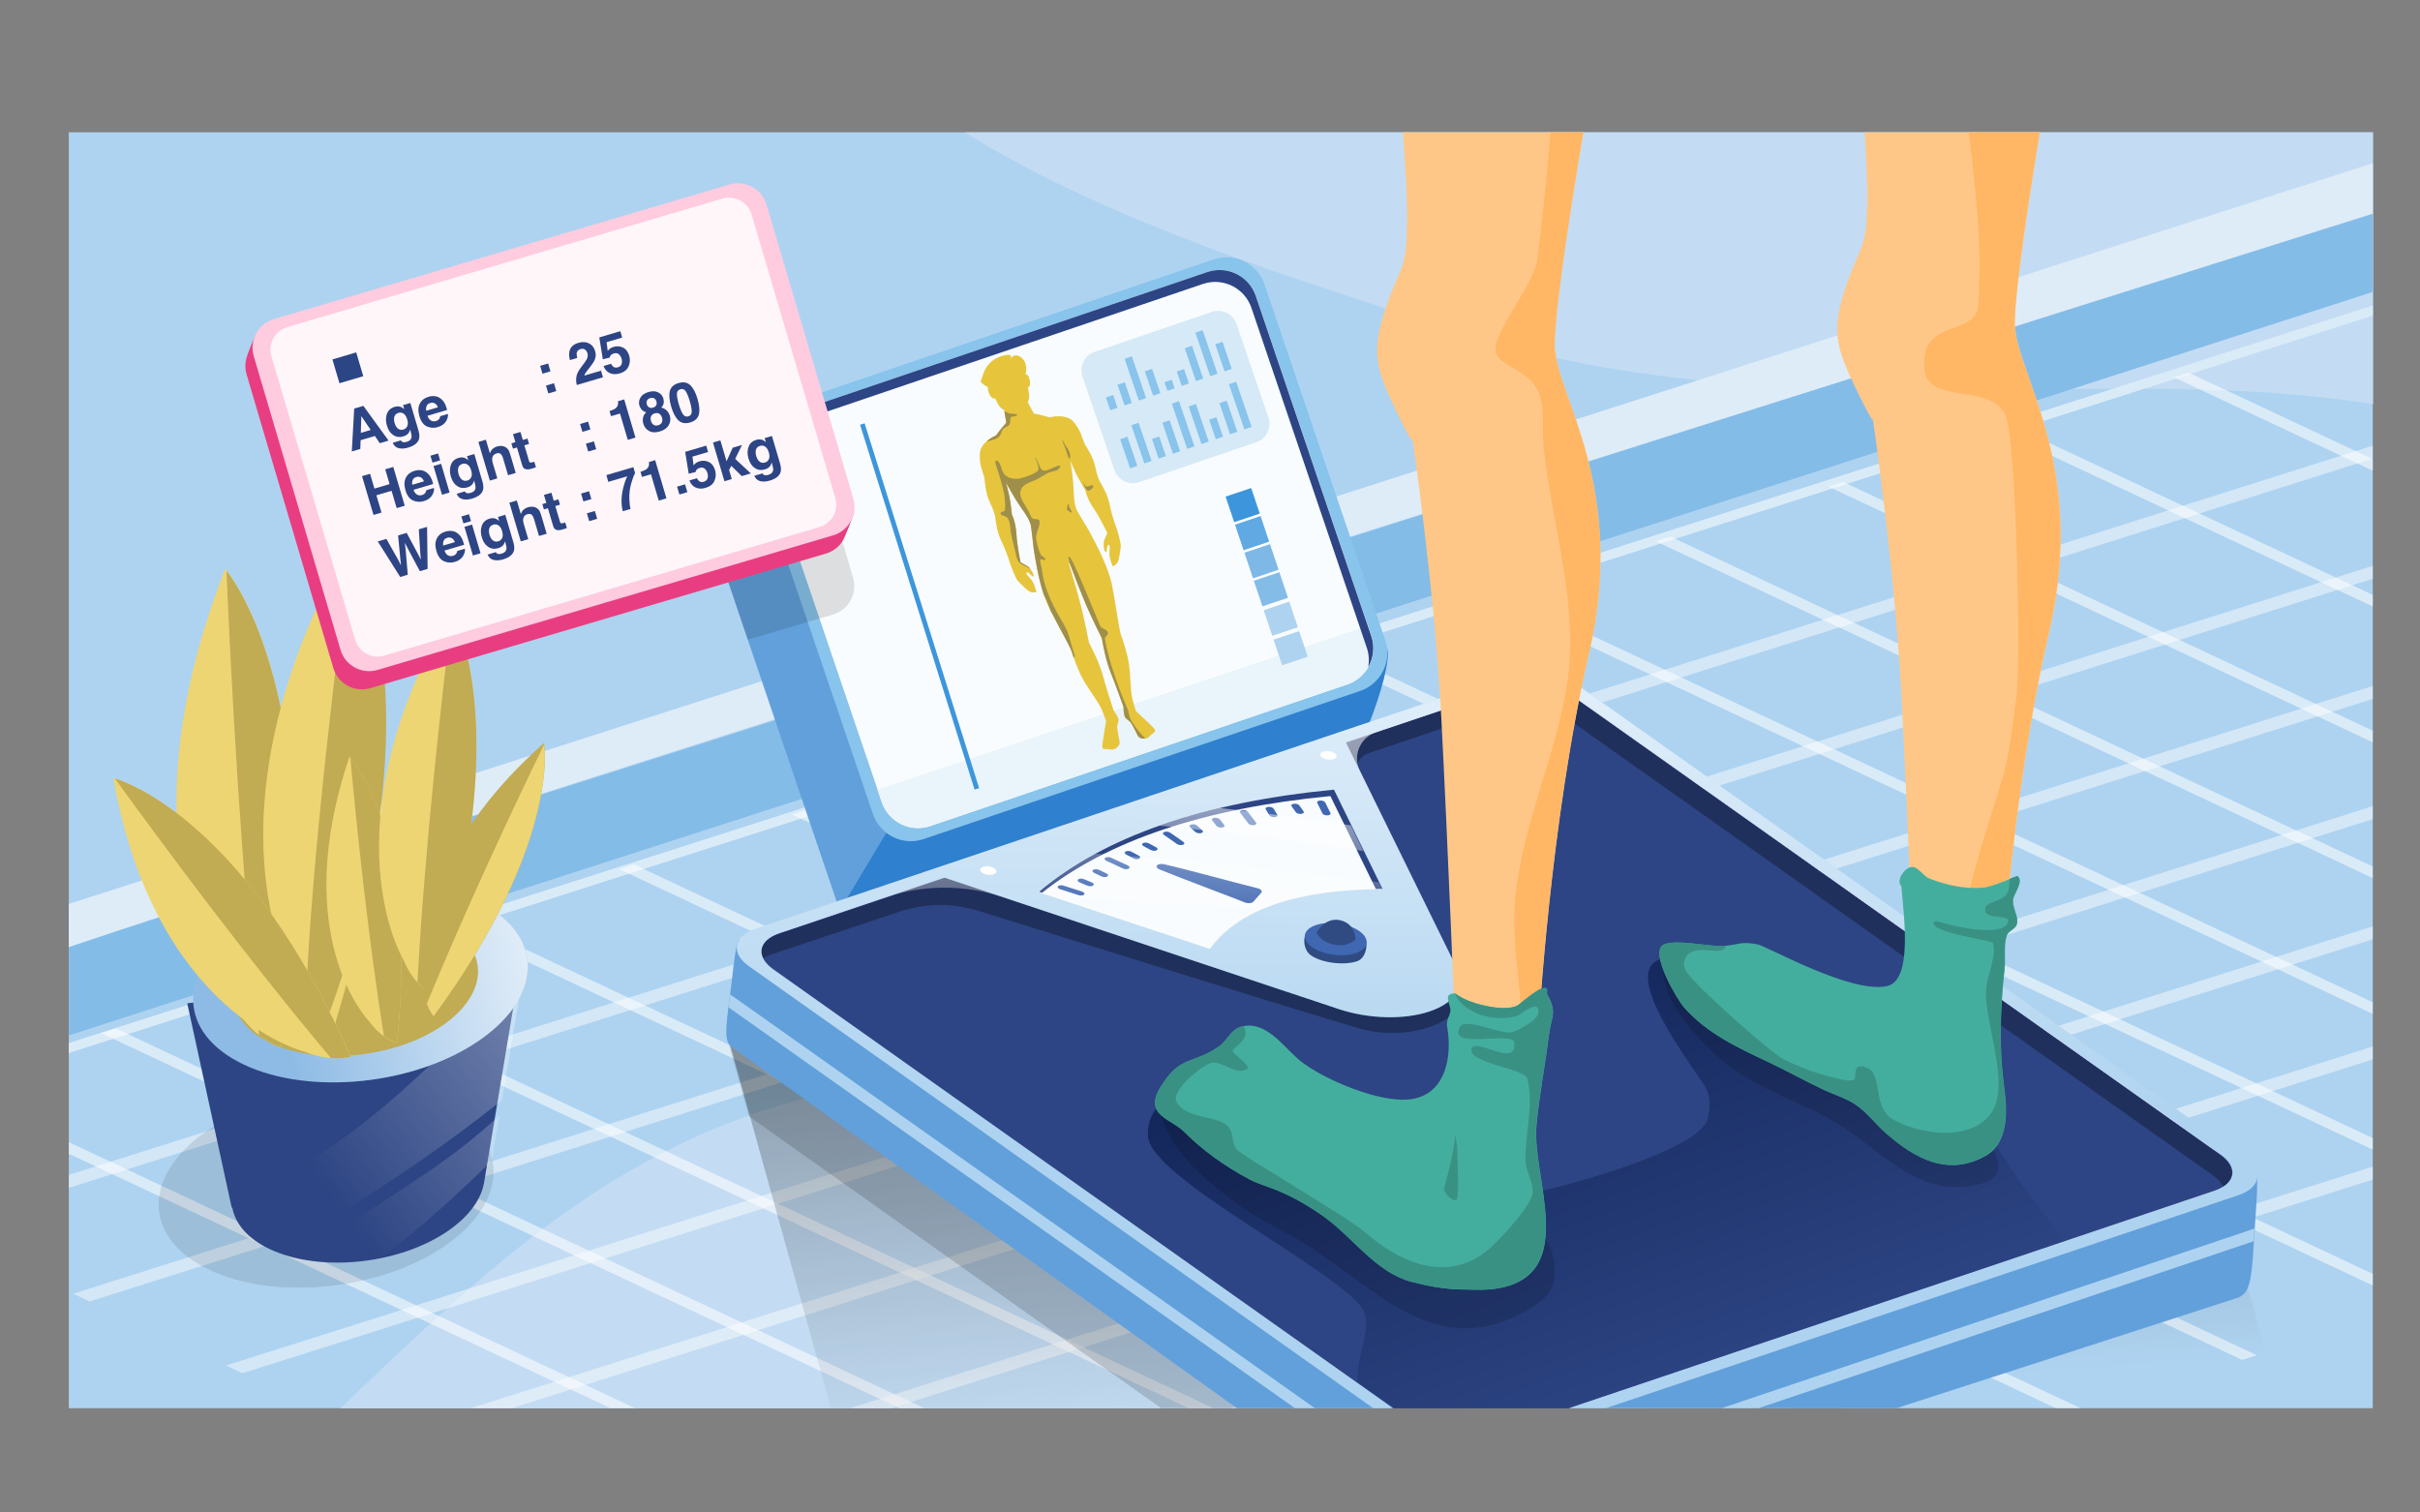 <?xml version="1.0" encoding="UTF-8" standalone="no"?><!DOCTYPE svg PUBLIC "-//W3C//DTD SVG 1.1//EN" "http://www.w3.org/Graphics/SVG/1.1/DTD/svg11.dtd"><svg width="4000px" height="2500px" version="1.1" xmlns="http://www.w3.org/2000/svg" xmlns:xlink="http://www.w3.org/1999/xlink" xml:space="preserve" xmlns:serif="http://www.serif.com/" style="fill-rule:evenodd;clip-rule:evenodd;stroke-linejoin:round;stroke-miterlimit:2;"><rect width="100%" height="100%" fill="#808080" stroke="none"/><g transform="matrix(2.269,0,0,2.269,-4311.51,-37.638)"><g id="c99"><g id="c27"><g transform="matrix(0.441,0,0,0.441,1901,16.525)"><rect x="111.817" y="218.725" width="3805.79" height="2107.56" style="fill:rgb(174,211,240);"/></g><path d="M2148.13,1042.54L3176.6,1042.54C3122.65,1015.88 3069.99,986.361 3018.05,952.34C2930.07,894.719 2851.58,825.723 2742.95,808.828C2433.91,760.762 2293.24,904.519 2148.13,1042.54ZM3628.87,310.991L3628.87,112.994L2602.92,112.994C2711.6,180.707 2855.35,222.975 2950.75,254.792C3061.49,291.722 3175.77,300.515 3291.86,301.053C3400.51,301.557 3522.84,293.809 3628.87,310.991Z" style="fill:rgb(195,220,243);"/><g transform="matrix(0.441,0,0,0.441,1901,16.525)"><rect x="111.817" y="218.725" width="3805.79" height="2107.56" style="fill:none;"/><clipPath id="_clip1"><rect x="111.817" y="218.725" width="3805.79" height="2107.56"/></clipPath><g clip-path="url(#_clip1)"><g transform="matrix(2.664,-0.224,0.135,1.601,-6413.58,544.77)"><g transform="matrix(0.374,0,0,0.622,2381.72,-16.903)"><path d="M19.592,1769.11L4069.78,837.903C4074.02,836.929 4076.66,832.7 4075.69,828.464C4074.72,824.228 4070.49,821.58 4066.25,822.554L16.063,1753.76C11.827,1754.73 9.179,1758.96 10.153,1763.2C11.127,1767.43 15.356,1770.08 19.592,1769.11Z" style="fill:rgb(218,235,248);"/></g><g transform="matrix(0.937,-0.353,0.727,0.698,234.011,1481.36)"><rect x="1770.7" y="551.996" width="1785.02" height="13.393" style="fill:white;fill-opacity:0.45;"/></g><g transform="matrix(0.937,-0.353,0.727,0.698,324.392,1568.07)"><rect x="1770.7" y="551.996" width="1785.02" height="13.393" style="fill:white;fill-opacity:0.45;"/></g><g transform="matrix(0.937,-0.353,0.727,0.698,414.774,1654.78)"><rect x="1770.7" y="551.996" width="1785.02" height="13.393" style="fill:white;fill-opacity:0.45;"/></g><g transform="matrix(0.937,-0.353,0.727,0.698,505.155,1741.5)"><rect x="1770.7" y="551.996" width="1785.02" height="13.393" style="fill:white;fill-opacity:0.45;"/></g><g transform="matrix(0.937,-0.353,0.727,0.698,595.537,1828.21)"><rect x="1770.7" y="551.996" width="1785.02" height="13.393" style="fill:white;fill-opacity:0.45;"/></g><g transform="matrix(0.937,-0.353,0.727,0.698,685.918,1914.92)"><rect x="1770.7" y="551.996" width="1785.02" height="13.393" style="fill:white;fill-opacity:0.45;"/></g><g transform="matrix(0.937,-0.353,0.727,0.698,776.3,2001.63)"><rect x="1770.7" y="551.996" width="1785.02" height="13.393" style="fill:white;fill-opacity:0.45;"/></g><g transform="matrix(0.937,-0.353,0.989,0.949,89.586,1342.8)"><rect x="1888.91" y="451.812" width="9.909" height="763.69" style="fill:white;fill-opacity:0.55;"/></g><g transform="matrix(0.937,-0.353,0.989,0.949,198.789,1301.7)"><rect x="1888.91" y="451.812" width="9.909" height="763.69" style="fill:white;fill-opacity:0.55;"/></g><g transform="matrix(0.937,-0.353,0.989,0.949,307.992,1260.6)"><rect x="1888.91" y="451.812" width="9.909" height="763.69" style="fill:white;fill-opacity:0.55;"/></g><g transform="matrix(0.937,-0.353,0.989,0.949,417.195,1219.5)"><rect x="1888.91" y="451.812" width="9.909" height="763.69" style="fill:white;fill-opacity:0.55;"/></g><g transform="matrix(0.937,-0.353,0.989,0.949,526.398,1178.4)"><rect x="1888.91" y="451.812" width="9.909" height="763.69" style="fill:white;fill-opacity:0.55;"/></g><g transform="matrix(0.937,-0.353,0.989,0.949,635.601,1137.3)"><rect x="1888.91" y="451.812" width="9.909" height="763.69" style="fill:white;fill-opacity:0.55;"/></g><g transform="matrix(0.937,-0.353,0.989,0.949,744.804,1096.2)"><rect x="1888.91" y="451.812" width="9.909" height="763.69" style="fill:white;fill-opacity:0.55;"/></g><g transform="matrix(0.937,-0.353,0.989,0.949,854.006,1055.1)"><rect x="1888.91" y="451.812" width="9.909" height="763.69" style="fill:white;fill-opacity:0.55;"/></g><g transform="matrix(0.937,-0.353,0.989,0.949,963.209,1014)"><rect x="1888.91" y="451.812" width="9.909" height="763.69" style="fill:white;fill-opacity:0.55;"/></g><g transform="matrix(0.937,-0.353,0.989,0.949,1072.41,972.895)"><rect x="1888.91" y="451.812" width="9.909" height="763.69" style="fill:white;fill-opacity:0.55;"/></g><g transform="matrix(0.937,-0.353,0.989,0.949,1181.62,931.794)"><rect x="1888.91" y="451.812" width="9.909" height="763.69" style="fill:white;fill-opacity:0.55;"/></g><g transform="matrix(0.937,-0.353,0.989,0.949,1290.82,890.693)"><rect x="1888.91" y="451.812" width="9.909" height="763.69" style="fill:white;fill-opacity:0.55;"/></g><g transform="matrix(0.937,-0.353,0.989,0.949,1400.02,849.592)"><rect x="1888.91" y="451.812" width="9.909" height="763.69" style="fill:white;fill-opacity:0.55;"/></g><g transform="matrix(0.937,-0.353,0.989,0.949,1509.22,808.491)"><rect x="1888.91" y="451.812" width="9.909" height="763.69" style="fill:white;fill-opacity:0.55;"/></g></g><g transform="matrix(0.999,0,0,0.999,-1.669,0.145)"><path d="M20.374,1592.11L4043.57,312.546L4031.42,447.825L-34.473,1759.84L20.374,1592.11Z" style="fill:rgb(132,188,232);"/></g><g transform="matrix(0.999,0,0,0.999,-1.669,0.145)"><path d="M25.838,1598.14L-54.594,1548.77L3984.87,250.181L4030.32,319.601C4030.32,319.601 29.474,1578.69 25.838,1598.14Z" style="fill:rgb(222,236,248);"/></g><g transform="matrix(0.946,-0.321,0.321,0.946,70.072,703.889)"><path d="M1883.8,569.095C1883.8,532.574 1854.14,502.924 1817.62,502.924L1126.21,376.562C1104.6,376.562 1060.58,431.197 1028.25,483.372C1005.95,519.364 989.205,554.186 989.205,569.095L989.205,1190.3C989.205,1226.82 1018.86,1256.47 1055.38,1256.47L1817.62,1256.47C1854.14,1256.47 1985.3,1098.8 1985.3,1062.27L1883.8,569.095Z" style="fill:rgb(98,160,219);"/></g><g transform="matrix(1.203,-0.128,0.024,1.214,-3700.42,-116.366)"><g transform="matrix(18.821,0,0,18.821,-2891.18,-4513.92)"><g opacity="0.1"><g><g transform="matrix(1,-2.77556e-17,1.38778e-17,1,-0.457,0.588)"><path d="M347.6,344.74C352.4,347.5 352.41,352 347.67,354.75C342.93,357.51 335.22,357.51 330.41,354.74C325.63,351.98 325.6,347.51 330.35,344.75C335.1,341.99 342.83,341.98 347.6,344.74Z" style="fill-rule:nonzero;"/></g><g transform="matrix(1,-5.55112e-17,2.77556e-17,1,-0.457,0.588)"><path d="M347.6,344.74C352.4,347.5 352.41,352 347.67,354.75C342.93,357.51 335.22,357.51 330.41,354.74C325.63,351.98 325.6,347.51 330.35,344.75C335.1,341.99 342.83,341.98 347.6,344.74Z" style="fill-rule:nonzero;"/></g></g></g></g><g transform="matrix(18.821,0,0,18.821,-2891.18,-4513.92)"><g><g transform="matrix(0.053,0,0,0.053,151.948,239.425)"><path d="M3391.42,2105.42L3390.67,2105.42L3335.14,1820.85L3794.38,1813.7L3738.48,2105.42L3738.45,2105.42C3734.96,2128.15 3718.26,2150.31 3688.42,2167.72C3620.66,2207.06 3510.56,2207.06 3442.05,2167.53C3411.99,2150.15 3395.12,2128.06 3391.42,2105.42Z" style="fill:rgb(45,69,132);fill-rule:nonzero;"/></g><g transform="matrix(0.059,0,0,0.059,324.063,325.897)"><path d="M461.228,348.204L450.906,402.073C405.455,440.055 357.99,478.763 306.797,508.794C273.841,510.657 239.99,506.433 210.632,496.109C224.664,488.927 238.34,481.065 252.038,472.971C306.617,440.719 366.158,414.13 418.82,378.762C432.834,369.35 447.099,358.963 461.228,348.204ZM494.251,175.865L464.842,329.346C394.005,377.402 319.39,418.755 241.854,456.59C222.181,466.189 202.403,475.111 182.262,483.35C181.877,483.133 181.502,482.919 181.128,482.703C154.264,467.162 139.185,447.422 135.876,427.187L135.201,427.187L132.236,411.992C145.931,408.149 158.201,404.247 166.403,401.679C280.041,366.101 372.283,281.597 460.743,206.039C472.182,196.269 482.883,185.715 494.251,175.865Z" style="fill:url(#_Linear2);fill-rule:nonzero;"/></g></g><g><g><path d="M349.95,330.78C354.74,333.56 354.76,338.04 350,340.8C345.25,343.56 337.54,343.56 332.75,340.79C327.97,338.03 327.94,333.56 332.69,330.8C337.44,328.04 345.17,328.03 349.95,330.78Z" style="fill:rgb(142,187,229);fill-rule:nonzero;"/><path d="M349.95,330.78C354.74,333.56 354.76,338.04 350,340.8C345.25,343.56 337.54,343.56 332.75,340.79C327.97,338.03 327.94,333.56 332.69,330.8C337.44,328.04 345.17,328.03 349.95,330.78Z" style="fill:url(#_Linear3);fill-rule:nonzero;"/></g></g><g><g><path d="M347.29,332.13C350.8,334.16 350.8,337.42 347.33,339.45C343.87,341.46 338.23,341.46 334.72,339.44C331.23,337.42 331.2,334.16 334.67,332.13C338.15,330.13 343.8,330.12 347.29,332.13Z" style="fill:rgb(193,171,83);fill-rule:nonzero;"/></g></g></g><g transform="matrix(18.821,0,0,18.821,-2891.18,-4513.92)"><path d="M332.25,336.72C332.25,336.72 323.25,325.34 332.1,304.88C332.1,304.88 339.87,314.67 335.41,339.8C335.4,339.8 333.67,339.15 332.25,336.72Z" style="fill:rgb(237,213,115);fill-rule:nonzero;"/></g><g transform="matrix(18.821,0,0,18.821,-2891.18,-4513.92)"><path d="M332.19,305.02C332.37,312.9 332.81,326.59 333.89,338.78C334.74,339.54 335.4,339.8 335.4,339.8C339.56,316.37 333.09,306.28 332.19,305.02Z" style="fill:rgb(193,171,83);fill-rule:nonzero;"/></g><g transform="matrix(18.821,0,0,18.821,-2891.18,-4513.92)"><path d="M336.66,335.33C336.66,335.33 329.45,322.74 341.25,303.82C341.25,303.82 347.49,314.66 339.35,338.84C339.35,338.84 337.73,337.94 336.66,335.33Z" style="fill:rgb(237,213,115);fill-rule:nonzero;"/></g><g transform="matrix(18.821,0,0,18.821,-2891.18,-4513.92)"><path d="M341.25,303.82C340.25,311.63 338.03,325.21 337.3,337.42C338.02,338.32 338.65,338.67 338.65,338.67C347.49,317.55 341.95,305.19 341.25,303.82Z" style="fill:rgb(193,171,83);fill-rule:nonzero;"/></g><g transform="matrix(18.821,0,0,18.821,-2891.18,-4513.92)"><g><path d="M337.13,340.3C337.13,340.3 326.34,336.49 323.65,319.11C323.65,319.11 332.95,322.39 340.54,341.03C340.54,341.03 339.1,341.32 337.13,340.3Z" style="fill:rgb(237,213,115);fill-rule:nonzero;"/></g><g><path d="M323.77,319.16C327.2,324.36 333.24,333.3 339.09,340.98C339.98,341.14 340.53,341.03 340.53,341.03C333.47,323.65 324.91,319.62 323.77,319.16Z" style="fill:rgb(193,171,83);fill-rule:nonzero;"/></g></g><g transform="matrix(18.821,0,0,18.821,-2891.18,-4513.92)"><g><path d="M341.92,338.62C341.92,338.62 336.14,332.02 340.87,319.4C340.87,319.4 345.85,325.08 343.93,340.39C343.93,340.39 342.86,340.05 341.92,338.62Z" style="fill:rgb(237,213,115);fill-rule:nonzero;"/></g><g><path d="M340.94,319.48C341.28,324.23 341.96,332.48 342.98,339.8C343.52,340.23 343.93,340.38 343.93,340.38C345.72,326.13 341.52,320.21 340.94,319.48Z" style="fill:rgb(193,171,83);fill-rule:nonzero;"/></g></g><g transform="matrix(18.821,0,0,18.821,-2891.18,-4513.92)"><g><path d="M344.48,334.38C344.48,334.38 338.96,324.36 348.5,309.58C348.5,309.58 353.28,318.23 346.54,337.18C346.54,337.18 345.28,336.46 344.48,334.38Z" style="fill:rgb(237,213,115);fill-rule:nonzero;"/></g><g><path d="M348.56,309.71C347.67,315.87 346.22,326.57 345.5,336.19C346.06,336.89 346.54,337.18 346.54,337.18C352.82,319.51 349.09,310.82 348.56,309.71Z" style="fill:rgb(193,171,83);fill-rule:nonzero;"/></g></g><g transform="matrix(18.821,0,0,18.821,-2891.18,-4513.92)"><g><path d="M345.89,336.26C345.89,336.26 344.59,327.81 355.06,319.89C355.06,319.89 356.2,327.17 346.63,338.75C346.63,338.74 345.94,337.92 345.89,336.26Z" style="fill:rgb(193,171,83);fill-rule:nonzero;"/></g><g><path d="M355.07,319.99C352.86,324.07 349.14,331.22 346.15,337.8C346.37,338.43 346.63,338.75 346.63,338.75C355.55,327.95 355.16,320.9 355.07,319.99Z" style="fill:rgb(237,213,115);fill-rule:nonzero;"/></g></g></g><g transform="matrix(0.999,0,0,0.999,-1.669,0.145)"><path d="M2261.94,1018.68L1487.3,1340.52L1388.39,1505.39L1391.11,1513.4C1399.63,1538.51 1421.79,1555.16 1446.53,1557.91L1486.31,1550.96L2196.83,1309.77C2231.42,1298.03 2304.92,1106.57 2293.18,1071.99L2261.94,1018.68Z" style="fill:rgb(47,128,206);"/></g><g transform="matrix(-1.357,0.457,1.137,0.805,4252.12,-275.327)"><g transform="matrix(0.968,5.55112e-17,-3.35182e-16,1.019,584.779,63.438)"><path d="M2496.63,849.402L2423.68,736.727L1534.66,737.708C1507.56,737.708 1485.57,758.593 1485.57,784.319L1485.57,1702.16C1485.57,1727.89 1507.56,1748.78 1534.66,1748.78L2447.54,1748.78C2474.64,1748.78 2496.63,1727.89 2496.63,1702.16L2496.63,849.402Z" style="fill-opacity:0.15;"/></g><g transform="matrix(-0.499,0.283,0.704,0.841,2318.48,-974.282)"><path d="M1399.26,2428.2L1204.27,1722.91L3710.62,2114.2L3783.99,2379.39L1399.26,2428.2Z" style="fill:url(#_Linear4);"/></g><g transform="matrix(0.968,0,0,1.019,523.649,82.616)"><path d="M2491.15,730.399C2491.15,718.156 2483.06,708.717 2429.71,656.152C2396.13,623.071 2356.11,580.369 2353.24,584.949L1534.66,737.708C1507.56,737.708 1485.57,758.593 1485.57,784.319L1343.41,1598.95C1343.66,1605.6 1390.22,1652.56 1430.07,1695.26C1479.33,1748.06 1495.31,1762.48 1510.14,1762.35L2447.54,1748.78C2474.64,1748.78 2496.63,1727.89 2496.63,1702.16L2491.15,730.399Z" style="fill:rgb(98,160,219);"/></g><g transform="matrix(0.577,-0.336,0.884,0.998,218.108,301.905)"><path d="M2583.08,1319.44C2583.72,1325.3 2584.37,1331.02 2584.46,1337.1L1580.93,1991.91C1553.5,2009.82 1506.06,2015.87 1475.07,2005.43L404.775,1644.71C404.743,1638.13 404.872,1633.62 404.991,1627.48L1475.63,1988.31C1505.61,1998.42 1551.51,1992.56 1578.06,1975.24L2583.08,1319.44ZM1590.82,1288.6C1781.09,1263.33 1973.49,1254.58 2165.37,1264.75C2169.05,1264.95 2172.85,1265.13 2176.77,1265.31L1720.8,1406.65C1677.39,1420.11 1627.05,1421.08 1591.65,1409.15C1556.24,1397.21 1542.16,1374.53 1555.52,1350.94L1590.82,1288.6Z" style="fill:rgb(174,211,240);"/></g><g transform="matrix(0.968,0,0,1.019,394.506,-63.255)"><path d="M2496.63,784.319C2496.63,758.593 2474.64,737.708 2447.54,737.708L1534.66,737.708C1507.56,737.708 1485.57,758.593 1485.57,784.319L1485.57,1702.16C1485.57,1727.89 1507.56,1748.78 1534.66,1748.78L2447.54,1748.78C2474.64,1748.78 2496.63,1727.89 2496.63,1702.16L2496.63,784.319Z" style="fill:rgb(236,97,152);"/></g><g transform="matrix(0.968,0,0,1.019,394.506,-63.255)"><path d="M2496.63,784.319C2496.63,758.593 2474.64,737.708 2447.54,737.708L1534.66,737.708C1507.56,737.708 1485.57,758.593 1485.57,784.319L1485.57,1702.16C1485.57,1727.89 1507.56,1748.78 1534.66,1748.78L2447.54,1748.78C2474.64,1748.78 2496.63,1727.89 2496.63,1702.16L2496.63,784.319Z" style="fill:rgb(45,69,132);"/></g><g transform="matrix(-0.499,0.283,0.704,0.841,2318.48,-974.282)"><path d="M2242.95,2286.78C2239.25,2239.01 2273.47,2191.93 2247.51,2160.52C2190.54,2091.61 1901.68,1948.09 1896.65,1880.59C1893.59,1839.57 1923.9,1821.82 1942.29,1793.7L2008.36,1778.48C2194.4,1802.32 2339.66,2010.52 2516.07,1977.73C2563.21,1968.96 2808.01,1906.84 2822.52,1850.65C2826.39,1835.68 2827.16,1816.6 2820.33,1802.24C2809.09,1778.59 2664.76,1600.04 2751.08,1585.74C2811.27,1575.77 3165.73,1766.83 3218.57,1803.88C3263.58,1835.43 3303.37,1902.11 3333.17,1947.82C3350,1973.63 3385.71,2013.61 3409.67,2054.48L2461.37,2374.08C2425.77,2386.08 2372.66,2378.66 2342.82,2357.53L2242.95,2286.78Z" style="fill:url(#_Linear5);"/></g><g transform="matrix(-0.499,0.283,0.704,0.841,2318.48,-974.282)"><path d="M1922.37,1812.82C1899.29,1812.27 1924.88,1863.88 1928.2,1870.65C1954.01,1923.35 1998.72,1957.7 2044.61,1992.13C2077.88,2017.08 2116.8,2033.81 2152.22,2055.42C2267.32,2125.64 2362.47,2246.28 2506.43,2177.07C2526.89,2167.23 2549.75,2154.57 2562.19,2134.62C2569.36,2123.12 2568.67,2111.36 2568.67,2098.33C2568.67,2036.02 2507.19,2006.33 2461.55,1975.85C2337.46,1892.95 2133.85,1807.43 1983.49,1818.89" style="fill-opacity:0.15;"/></g><g transform="matrix(-0.499,0.283,0.704,0.841,2318.48,-974.282)"><path d="M2754.57,1588.45C2747.19,1589.09 2748.52,1597.47 2748.43,1603.32C2747.64,1654.45 2798.31,1710.36 2833.47,1743.59C2891.47,1798.42 2964.6,1817.14 3031.77,1856.16C3089.95,1889.97 3138.56,1947.45 3206.69,1961.92C3225.85,1965.99 3252.54,1964.47 3271.2,1959.61C3332.5,1943.67 3289.78,1896.8 3268.26,1861.11C3231.19,1799.6 3123.44,1717.46 3056.36,1697.54" style="fill-opacity:0.15;"/></g><g transform="matrix(0.577,-0.336,0.884,0.998,218.108,301.905)"><path d="M2189.44,1150.26L1700.46,1036.73C1713.71,1015.62 1718.77,997.021 1700.43,985.632L1517.53,923.806C1487.54,913.701 1441.65,919.56 1415.1,936.882L467.961,1554.9C460.411,1559.83 455.234,1565.16 452.381,1570.49C435.257,1559.08 437.093,1541.31 459.111,1526.94L1406.25,908.92C1432.8,891.598 1478.69,885.739 1508.68,895.845L2518.97,1236.34C2540.42,1243.57 2547.95,1257.03 2540.77,1270.44C2537.26,1268.1 2532.93,1266.02 2527.82,1264.3C2527.82,1264.3 2418.95,1227.94 2350.04,1204.92C2314.17,1192.94 2274.76,1192.33 2237.39,1203.17C2106.35,1241.25 1788.83,1333.36 1689.4,1360.76C1623.02,1379.05 1528.91,1354.55 1548.75,1298.04C1568.58,1241.53 1700.36,1172.07 1700.36,1172.07L2189.44,1150.26Z" style="fill:rgb(31,48,92);"/></g><path d="M2826.57,720.329C2826.57,693.235 2804.57,671.238 2777.48,671.238L1864.59,671.238C1837.5,671.238 1815.5,693.235 1815.5,720.329L1815.5,1687.01C1815.5,1714.1 1837.5,1736.1 1864.59,1736.1L2777.48,1736.1C2804.57,1736.1 2826.57,1714.1 2826.57,1687.01L2826.57,720.329ZM2562.31,688.504L2390.11,1055.89C2376.97,1083.92 2348.81,1101.82 2317.85,1101.82C2286.9,1101.82 2258.74,1083.92 2245.6,1055.89L2073.39,688.504L1879.39,688.504C1853.18,688.504 1831.89,709.788 1831.89,736.003L1831.89,1671.33C1831.89,1697.55 1853.18,1718.83 1879.39,1718.83L2762.67,1718.83C2788.89,1718.83 2810.17,1697.55 2810.17,1671.33L2810.17,736.003C2810.17,709.788 2788.89,688.504 2762.67,688.504L2562.31,688.504Z" style="fill:rgb(174,211,240);"/><path d="M2826.57,720.329C2826.57,693.235 2804.57,671.238 2777.48,671.238L1864.59,671.238C1837.5,671.238 1815.5,693.235 1815.5,720.329L1815.5,1687.01C1815.5,1714.1 1837.5,1736.1 1864.59,1736.1L2777.48,1736.1C2804.57,1736.1 2826.57,1714.1 2826.57,1687.01L2826.57,720.329ZM2633.17,688.504C2587.18,688.504 2553.38,707.562 2536.86,742.788C2488.95,845.01 2390.11,1055.89 2390.11,1055.89C2376.97,1083.92 2348.81,1101.82 2317.85,1101.82C2286.9,1101.82 2258.74,1083.92 2245.6,1055.89C2245.6,1055.89 2141.22,833.212 2094.99,734.581C2089.54,722.948 2080.03,711.216 2068.88,702.391C2057.74,693.565 2046.06,688.504 2036.83,688.504C1980.62,688.504 1879.39,688.504 1879.39,688.504C1853.18,688.504 1831.89,709.788 1831.89,736.003L1831.89,1671.33C1831.89,1697.55 1853.18,1718.83 1879.39,1718.83L2762.67,1718.83C2788.89,1718.83 2810.17,1697.55 2810.17,1671.33L2810.17,736.003C2810.17,709.788 2788.89,688.504 2762.67,688.504L2633.17,688.504Z" style="fill:url(#_Linear6);"/><g transform="matrix(0.895,0,0,0.895,247.321,100.665)"><path d="M2113.83,723.972L2198.33,903.36C2276.74,860.428 2355.44,859.448 2434.5,906.519L2518.76,728.243C2385.78,676.733 2250.8,675.26 2113.83,723.972Z" style="fill:rgb(249,252,254);"/></g><g transform="matrix(0.426,-0.242,0.601,0.718,739.459,389.564)"><path d="M1666.51,1281.27L1754.2,1101.48C1998.87,1125.22 2184.92,1187.69 2312.52,1288.81L2318.49,1286.83C2190.67,1179.53 2000.33,1113.54 1747.28,1088.99L1653.59,1281.09C1657.94,1281.12 1662.25,1281.18 1666.51,1281.27Z" style="fill:rgb(45,69,132);"/></g><g transform="matrix(1,0,0,1,-0.001,4.131)"><path d="M2175.49,772.138L2167.49,755.058C2166.58,753.121 2164.28,752.285 2162.34,753.192C2160.4,754.099 2159.57,756.408 2160.47,758.345L2168.47,775.425C2169.38,777.362 2171.69,778.198 2173.62,777.291C2175.56,776.384 2176.4,774.075 2175.49,772.138ZM2471.85,771.635L2480.19,754.721C2481.14,752.803 2480.35,750.478 2478.43,749.531C2476.52,748.585 2474.19,749.373 2473.24,751.291L2464.9,768.205C2463.95,770.123 2464.74,772.448 2466.66,773.395C2468.57,774.341 2470.9,773.553 2471.85,771.635ZM2453.58,762.525L2456.18,754.358C2456.83,752.321 2455.71,750.138 2453.67,749.488C2451.63,748.838 2449.45,749.964 2448.8,752.001L2446.19,760.168C2445.54,762.206 2446.67,764.388 2448.71,765.038C2450.74,765.688 2452.93,764.562 2453.58,762.525ZM2196.03,758L2192.6,747.798C2191.92,745.771 2189.72,744.679 2187.69,745.361C2185.66,746.044 2184.57,748.243 2185.25,750.27L2188.69,760.472C2189.37,762.499 2191.57,763.591 2193.6,762.908C2195.62,762.226 2196.71,760.027 2196.03,758ZM2431.14,756.25L2433.1,747.919C2433.59,745.837 2432.29,743.75 2430.21,743.262C2428.13,742.773 2426.04,744.067 2425.55,746.149L2423.6,754.48C2423.11,756.562 2424.41,758.649 2426.49,759.137C2428.57,759.626 2430.66,758.332 2431.14,756.25ZM2404.21,755.38L2408.94,736.823C2409.47,734.751 2408.22,732.639 2406.14,732.111C2404.07,731.583 2401.96,732.837 2401.43,734.909L2396.7,753.466C2396.18,755.538 2397.43,757.65 2399.5,758.178C2401.57,758.706 2403.68,757.452 2404.21,755.38ZM2248.36,751.535L2242.52,732.558C2241.89,730.515 2239.72,729.366 2237.67,729.996C2235.63,730.626 2234.48,732.796 2235.11,734.84L2240.96,753.816C2241.59,755.86 2243.76,757.009 2245.8,756.379C2247.84,755.749 2248.99,753.579 2248.36,751.535ZM2221.51,749.94L2217.46,739.914C2216.66,737.931 2214.4,736.972 2212.42,737.774C2210.43,738.576 2209.47,740.836 2210.28,742.819L2214.33,752.845C2215.13,754.828 2217.39,755.786 2219.38,754.985C2221.36,754.183 2222.32,751.923 2221.51,749.94ZM2331.12,746.648L2331.25,727.787C2331.26,725.648 2329.54,723.9 2327.4,723.885C2325.26,723.87 2323.51,725.594 2323.5,727.733L2323.37,746.594C2323.35,748.732 2325.08,750.481 2327.21,750.496C2329.35,750.51 2331.1,748.786 2331.12,746.648ZM2383.86,746.063L2385.29,737.371C2385.63,735.26 2384.2,733.266 2382.09,732.92C2379.98,732.574 2377.98,734.007 2377.64,736.118L2376.22,744.811C2375.87,746.921 2377.3,748.915 2379.41,749.261C2381.52,749.607 2383.52,748.174 2383.86,746.063ZM2359.77,742.602L2361.2,733.909C2361.54,731.799 2360.11,729.804 2358,729.459C2355.89,729.113 2353.89,730.546 2353.55,732.656L2352.12,741.349C2351.78,743.46 2353.21,745.454 2355.32,745.8C2357.43,746.145 2359.43,744.712 2359.77,742.602ZM2277.37,739.937L2274.6,730.369C2274,728.315 2271.85,727.13 2269.8,727.725C2267.74,728.32 2266.56,730.471 2267.15,732.525L2269.92,742.093C2270.52,744.147 2272.67,745.332 2274.72,744.737C2276.78,744.142 2277.96,741.991 2277.37,739.937ZM2301.96,738.378L2300.77,729.458C2300.48,727.338 2298.53,725.847 2296.41,726.129C2294.29,726.412 2292.8,728.362 2293.09,730.482L2294.27,739.402C2294.56,741.522 2296.51,743.014 2298.63,742.731C2300.75,742.449 2302.24,740.498 2301.96,738.378Z" style="fill:rgb(64,103,177);"/></g><path d="M2316.32,849.707C2315.38,851.024 2315.06,852.683 2315.44,854.255C2315.82,855.827 2316.86,857.157 2318.3,857.9C2323.27,860.473 2330.44,864.184 2335.43,866.769C2336.88,867.519 2338.59,867.598 2340.1,866.985C2341.61,866.372 2342.78,865.128 2343.29,863.581C2347.31,851.559 2367.62,800.501 2375.19,777.833C2376.06,775.211 2374.89,772.343 2372.43,771.09C2369.96,769.837 2366.95,770.575 2365.35,772.827C2351.49,792.281 2323.62,839.448 2316.32,849.707Z" style="fill:rgb(64,103,177);"/><g transform="matrix(1,0,0,1,21.237,-31.401)"><path d="M2301.25,971.778C2306.05,971.778 2301.16,963.16 2305.14,965.238C2314.37,970.051 2329.12,988.409 2329.12,999.53C2329.12,1015.45 2313.87,1029.49 2297.94,1029.49C2287.59,1029.49 2272.06,1013.76 2266.97,1005.56C2264.24,1001.15 2272.41,1006.19 2272.41,1000.62C2272.41,984.703 2285.33,971.778 2301.25,971.778Z" style="fill:rgb(47,75,130);"/></g><g transform="matrix(1,0,0,1,9.764,-43.245)"><circle cx="2301.25" cy="1000.62" r="28.846" style="fill:rgb(64,103,177);"/></g><g transform="matrix(0.264,0,0,0.264,1495.31,434.236)"><circle cx="2301.25" cy="1000.62" r="28.846" style="fill:white;"/></g><g transform="matrix(0.264,0,0,0.264,1910.22,435.065)"><circle cx="2301.25" cy="1000.62" r="28.846" style="fill:white;"/></g><g transform="matrix(0.426,-0.242,0.601,0.718,740.251,390.642)"><path d="M1706.2,1377.58C1706.2,1377.58 1719.55,1393.44 1747.74,1387.74C1775.5,1382.13 1781.4,1364.26 1781.4,1364.26C1781.4,1364.26 1764.89,1333.83 1735.56,1340.63C1705.02,1347.72 1706.2,1377.58 1706.2,1377.58Z" style="fill:rgb(47,75,130);"/></g><path d="M2409.98,725.825C2440.48,731.752 2470.87,740.58 2501.14,752.306L2492.9,769.732C2442.05,805.897 2390.87,842.697 2341.96,881.695C2299.34,876.276 2256.83,885.781 2214.42,909.003L2209.34,898.237C2273.35,837.987 2340.2,779.704 2409.98,725.825ZM2253.97,720.673C2277.57,717.693 2301.1,716.406 2324.57,716.811C2275.89,757.928 2229.05,800.994 2185.6,847.821L2166.01,806.244C2166.94,805.295 2167.82,804.395 2168.63,803.549C2196.3,774.837 2224.54,747.09 2253.97,720.673Z" style="fill:url(#_Linear7);"/></g><g transform="matrix(1.11,0,0,1.11,-15.759,-224.916)"><path d="M2087.97,247.528C2087.97,247.528 2107.41,456.548 2106.53,532.011C2105.65,607.475 2097.51,594.619 2074.97,660.334C2052.41,726.049 2060.15,752 2089.56,812.831C2118.96,873.662 2114.73,857.052 2114.73,857.052C2114.73,857.052 2147.53,1081.89 2157.29,1268.66C2167.05,1455.42 2178.26,1742 2178.26,1742C2178.26,1742 2271.12,1777.02 2302.06,1735.39C2302.06,1735.39 2319.47,1423.65 2377.4,1175C2435.33,926.349 2327.16,788.801 2326.34,717.196C2325.53,645.59 2380.55,321.62 2393.59,268.98C2406.63,216.341 2087.97,247.528 2087.97,247.528Z" style="fill:rgb(255,199,135);"/></g><g transform="matrix(0.999,0,0,0.999,-1.669,0.145)"><path d="M2570.59,41.98C2571.77,57.17 2573.21,72.418 2572.33,87.593C2565.74,200.72 2556.63,315.233 2541.8,427.635C2535.76,473.475 2468.08,547.489 2472.98,581.37C2476.64,606.66 2532.4,610.794 2545.83,653.912C2554.38,681.336 2549.22,712.291 2552.26,740.537C2566.06,868.632 2611.13,1001.07 2590.9,1131.24C2572.6,1249 2518.66,1360.14 2506,1478.53C2498.51,1548.59 2511.9,1615.37 2516.23,1684.67C2516.56,1689.96 2516.87,1703.42 2517.66,1720.62C2527.9,1717.12 2536.85,1711.43 2543.35,1702.69C2543.35,1702.69 2562.69,1356.37 2627.05,1080.13C2691.4,803.896 2571.23,651.089 2570.32,571.54C2569.47,497.122 2622.91,177.343 2641.67,88.511C2629.86,71.917 2616.41,57.336 2601.01,45.69C2591.86,44.12 2581.62,42.901 2570.59,41.98Z" style="fill:rgb(255,183,101);"/></g><g transform="matrix(1.11,0,0,1.11,744.347,-260.187)"><path d="M2087.97,247.528C2087.97,247.528 2107.41,456.548 2106.53,532.011C2105.65,607.475 2097.51,594.619 2074.97,660.334C2052.41,726.049 2060.15,752 2089.56,812.831C2118.96,873.662 2114.73,857.052 2114.73,857.052C2114.73,857.052 2147.53,1081.89 2157.29,1268.66C2167.05,1455.42 2178.26,1742 2178.26,1742C2178.26,1742 2271.12,1777.02 2302.06,1735.39C2302.06,1735.39 2319.47,1423.65 2377.4,1175C2435.33,926.349 2327.16,788.801 2326.34,717.196C2325.53,645.59 2380.55,321.62 2393.59,268.98C2406.63,216.341 2087.97,247.528 2087.97,247.528Z" style="fill:rgb(255,199,135);"/></g><g transform="matrix(0.999,0,0,0.999,-1.669,0.145)"><path d="M3241.49,4.457C3240.98,52.635 3244.64,109.332 3245.17,116.533C3254.69,245.802 3281.42,374.66 3270.49,505.402C3266.08,558.072 3173.88,524.512 3181.9,610.307C3187.53,670.544 3291.74,632.42 3315.78,686.712C3334.24,728.381 3341.2,1098.74 3334.27,1149.33C3328.37,1192.37 3324.07,1237.67 3312.97,1279.63C3299.55,1330.33 3173.51,1682.54 3263.26,1671.77C3278.3,1669.96 3292.19,1662.7 3304.99,1651.23C3309.68,1579.82 3331.57,1285.69 3387.68,1044.84C3452.04,768.6 3331.87,615.793 3330.96,536.244C3330.18,468.261 3374.71,195.519 3396.72,81.135C3395.21,79.415 3393.65,77.689 3392.08,75.981C3362.77,44.177 3329.17,23.485 3292.89,4.666C3276.34,4.213 3258.95,4.186 3241.49,4.457Z" style="fill:rgb(255,183,101);"/></g><g transform="matrix(1.11,0,0,1.11,-15.759,-224.916)"><path d="M2178.23,1681.02C2175.63,1680.58 2169.42,1681.94 2168.01,1684.57C2164.99,1690.21 2171.86,1700.94 2170.93,1707.44C2169.65,1716.37 2164.31,1720.42 2166.11,1730.53C2174.3,1776.58 2163.29,1834.99 2107.18,1839.11C2062.01,1842.42 1985.99,1810.23 1950.84,1784.08C1926.39,1765.88 1901.32,1725.27 1866.62,1729.32C1843.55,1732.01 1841.9,1749.69 1825.71,1760.81C1788.22,1786.57 1770.06,1773.73 1742.75,1815.77C1735.44,1827.02 1727.42,1840.59 1733.76,1853.93C1740.12,1867.34 1762.74,1875.17 1773.42,1885.79C1803.29,1915.48 1834.23,1937.61 1871.67,1957.69C1884.67,1964.67 1898.7,1968.29 1912.22,1973.83C1938.25,1984.48 1964.6,1999.8 1987.09,2016.61C2027.52,2046.83 2062.13,2097.33 2113.32,2110.42C2137.79,2116.68 2161.42,2121.31 2186.77,2121.72C2206.44,2122.03 2225.62,2123.4 2245.1,2119.51C2361.38,2096.32 2291.92,1953.89 2299.1,1877.54C2303.27,1833.17 2311.82,1789.28 2317.34,1745.11C2321.26,1713.71 2330.57,1710.75 2315.19,1682.63C2314.05,1680.55 2315.79,1675.71 2314.46,1674.19C2307.93,1666.71 2275.76,1696.59 2270.87,1699.27C2252.25,1709.47 2196.62,1697.01 2178.23,1681.02Z" style="fill:rgb(68,174,158);"/></g><g transform="matrix(0.999,0,0,0.999,-1.669,0.145)"><path d="M2406.27,1642.71C2427.2,1660.27 2488.18,1673.8 2508.69,1662.57C2514.12,1659.59 2549.86,1626.38 2557.12,1634.7C2558.59,1636.38 2556.66,1641.77 2557.92,1644.07C2575.01,1675.31 2564.68,1678.6 2560.32,1713.48C2554.19,1762.56 2544.68,1811.32 2540.05,1860.6C2532.08,1945.43 2609.24,2103.66 2480.06,2129.42C2458.43,2133.74 2437.12,2132.22 2415.26,2131.87C2387.1,2131.43 2360.85,2126.27 2333.67,2119.32C2276.8,2104.78 2238.34,2048.68 2193.43,2015.11C2168.44,1996.43 2139.18,1979.41 2110.26,1967.58C2095.24,1961.43 2079.65,1957.4 2065.2,1949.65C2023.62,1927.35 1989.24,1902.76 1956.06,1869.78C1944.19,1857.98 1919.07,1849.28 1911.99,1834.38C1904.96,1819.56 1913.86,1804.49 1921.98,1791.98C1952.32,1745.29 1972.49,1759.54 2014.14,1730.93C2031.33,1719.13 2033.77,1700.68 2056.3,1696.44C2062.82,1710.22 2059.66,1717.98 2040.56,1733.82C2039.32,1734.84 2038.11,1736.07 2038.03,1737.82C2037.81,1742.28 2069.17,1762.67 2061.95,1767.45C2044.39,1779.04 2023.25,1755.45 2004.43,1757.28C1990.51,1758.63 1934.47,1803.65 1945.3,1822.02C1961.01,1848.7 2001.32,1844.33 2024.18,1857.57C2042.65,1868.27 2033.66,1887.63 2045.83,1901.7C2054.19,1911.37 2227.56,2012.18 2256.38,2037.1C2381.64,2145.41 2455.6,2072.3 2471,2056.82C2486.27,2041.47 2532.33,1993.32 2533.96,1972.09C2535.31,1954.51 2522.44,1936.5 2522.07,1918.39C2521.22,1876.21 2536.74,1823.29 2524.85,1782.86C2520.22,1767.12 2426.2,1757.63 2433.14,1734.06C2438.94,1714.36 2508.09,1767.34 2503.62,1724.3C2501.45,1703.44 2391.48,1737.44 2414.1,1697.4C2422.31,1682.86 2479.91,1709.35 2497.59,1707.2C2507.48,1706 2542.15,1686.82 2543.53,1675.44C2546.71,1649.36 2514.53,1677.54 2509.56,1679.31C2494.28,1684.75 2472.88,1684.27 2457.28,1680.69C2435.4,1675.66 2410.89,1660.65 2406.27,1642.71Z" style="fill:rgb(57,145,132);"/></g><g transform="matrix(0.999,0,0,0.999,-1.669,0.145)"><path d="M2406.22,1876.69C2403.14,1907.1 2395.52,1935.58 2387.75,1964.83C2385.82,1972.12 2404.09,1990.39 2408.75,1982.66C2413.07,1975.47 2408.98,1909.73 2409.33,1896.64" style="fill:rgb(57,145,132);"/></g><g transform="matrix(0.946,-0.321,0.321,0.946,122.171,536.347)"><path d="M1883.8,569.095C1883.8,532.574 1854.14,502.924 1817.62,502.924L1055.38,502.924C1018.86,502.924 989.205,532.574 989.205,569.095L989.205,1190.3C989.205,1226.82 1018.86,1256.47 1055.38,1256.47L1817.62,1256.47C1854.14,1256.47 1883.8,1226.82 1883.8,1190.3L1883.8,569.095Z" style="fill:rgb(136,196,235);"/></g><g transform="matrix(0.904,-0.307,0.307,0.904,195.138,552.835)"><path d="M1883.8,569.095C1883.8,532.574 1854.14,502.924 1817.62,502.924L1055.38,502.924C1018.86,502.924 989.205,532.574 989.205,569.095L989.205,1190.3C989.205,1226.82 1018.86,1256.47 1055.38,1256.47L1817.62,1256.47C1854.14,1256.47 1883.8,1226.82 1883.8,1190.3L1883.8,569.095Z" style="fill:rgb(249,252,254);"/></g><g transform="matrix(-1.285,0.438,0.449,1.316,2704.83,-365.704)"><g transform="matrix(1,0,0,1,32.216,-15.053)"><path d="M843.167,474.771C843.167,461.783 832.622,451.238 819.633,451.238L668.573,451.238C655.584,451.238 645.039,461.783 645.039,474.771L645.039,591.315C645.039,604.304 655.584,614.849 668.573,614.849L819.633,614.849C832.622,614.849 843.167,604.304 843.167,591.315L843.167,474.771Z" style="fill:rgb(214,233,247);"/></g><path d="M709.704,524.006L700.401,524.006L700.401,580.775L709.704,580.775L709.704,524.006ZM746.423,556.383L737.12,556.383L737.12,580.775L746.423,580.775L746.423,556.383ZM819.86,556.185L810.557,556.185L810.557,580.775L819.86,580.775L819.86,556.185ZM856.578,544.194L847.276,544.194L847.276,580.775L856.578,580.775L856.578,544.194ZM801.5,541.89L792.198,541.89L792.198,580.775L801.5,580.775L801.5,541.89ZM728.063,541.717L718.761,541.717L718.761,580.775L728.063,580.775L728.063,541.717ZM764.782,533.684L755.479,533.684L755.479,580.775L764.782,580.775L764.782,533.684ZM838.219,532.771L828.916,532.771L828.916,580.775L838.219,580.775L838.219,532.771ZM783.141,524.006L773.839,524.006L773.839,580.775L783.141,580.775L783.141,524.006Z" style="fill:rgb(136,196,235);"/><g transform="matrix(1,0,0,1,0,-72.893)"><path d="M709.704,546.815L700.401,546.815L700.401,580.775L709.704,580.775L709.704,546.815ZM746.423,539.601L737.12,539.601L737.12,580.775L746.423,580.775L746.423,539.601ZM819.86,528.448L810.557,528.448L810.557,580.775L819.86,580.775L819.86,528.448ZM856.578,564.705L847.276,564.705L847.276,580.775L856.578,580.775L856.578,564.705ZM801.5,550.258L792.198,550.258L792.198,580.775L801.5,580.775L801.5,550.258ZM728.063,526.177L718.761,526.177L718.761,580.775L728.063,580.775L728.063,526.177ZM764.782,562.721L755.479,562.721L755.479,580.775L764.782,580.775L764.782,562.721ZM838.219,554.887L828.916,554.887L828.916,580.775L838.219,580.775L838.219,554.887ZM783.141,570.068L773.839,570.068L773.839,580.775L783.141,580.775L783.141,570.068Z" style="fill:rgb(136,196,235);"/></g></g><g transform="matrix(0.999,0,0,0.999,-1.669,0.145)"><path d="M2261.41,1034.76L1450.68,1305.8L1457.63,1326.28C1468.85,1359.33 1504.78,1377.05 1537.83,1365.83L2227.55,1131.7C2260.6,1120.48 2278.32,1084.55 2267.1,1051.5L2261.41,1034.76Z" style="fill:rgb(234,244,251);"/></g><g transform="matrix(0.999,0,0,0.999,-1.669,0.145)"><path d="M1264.56,732.188C1271.94,719.232 1283.91,708.824 1299.13,703.659L1988.85,469.531C2021.89,458.313 2057.83,476.035 2069.05,509.081L2259.85,1071.17C2263.48,1081.85 2264.08,1092.83 2262.12,1103.17C2270.78,1088 2273.15,1069.33 2267.1,1051.5L2076.29,489.407C2065.08,456.362 2029.14,438.64 1996.09,449.857L1306.38,683.985C1284,691.579 1268.65,710.503 1264.56,732.188Z" style="fill:rgb(45,69,132);"/></g><g transform="matrix(0.796,-0.25,0.312,0.994,9.35,376.105)"><rect x="1494.92" y="703.631" width="9.452" height="606.326" style="fill:rgb(61,150,219);"/></g><g transform="matrix(0.947,-0.318,0.318,0.947,402.037,537.628)"><rect x="1447.76" y="784.811" width="44.63" height="44.63" style="fill:rgb(61,150,219);"/></g><g transform="matrix(0.947,-0.318,0.318,0.947,417.581,583.979)"><rect x="1447.76" y="784.811" width="44.63" height="44.63" style="fill:rgb(97,169,226);"/></g><g transform="matrix(0.947,-0.318,0.318,0.947,433.124,630.331)"><rect x="1447.76" y="784.811" width="44.63" height="44.63" style="fill:rgb(125,184,231);"/></g><g transform="matrix(0.947,-0.318,0.318,0.947,448.667,676.683)"><rect x="1447.76" y="784.811" width="44.63" height="44.63" style="fill:rgb(132,188,232);"/></g><g transform="matrix(0.947,-0.318,0.318,0.947,464.972,725.308)"><rect x="1447.76" y="784.811" width="44.63" height="44.63" style="fill:rgb(174,211,240);"/></g><g transform="matrix(0.947,-0.318,0.318,0.947,481.278,773.933)"><rect x="1447.76" y="784.811" width="44.63" height="44.63" style="fill:rgb(174,211,240);"/></g><g transform="matrix(0.947,-0.321,0.321,0.947,83.048,647.462)"><g transform="matrix(0.999,0,0,0.999,-1.669,0.145)"><path d="M1471.15,490.21C1467.48,486.215 1464.17,481.725 1462.23,477.038C1461.96,476.397 1463.92,475.041 1464.34,474.553C1466.41,472.089 1468.23,469.494 1470.17,466.939C1479.74,454.309 1491.91,448.126 1508.17,448.211C1511.53,448.229 1527.3,448.762 1522.79,455.545L1520.31,458.497C1528.95,449.668 1537.82,455.767 1541.3,466.152C1543.77,473.516 1540.81,483.104 1536.61,489.64C1538.07,489.8 1539.74,490.908 1540.16,494.925C1540.94,502.45 1538.59,508.897 1535.81,510.426C1533.02,511.955 1533.05,511.735 1533.05,511.735C1533.05,511.735 1532.51,519.105 1531.17,524.327C1529.84,529.549 1525.33,534.562 1525.33,534.562L1528.74,555.225C1528.74,555.225 1541.95,562.658 1551.44,569.656C1551.44,569.656 1579.56,571.522 1586.54,589.339C1593.52,607.156 1591.4,618.764 1592.13,627.562C1592.86,636.36 1598.79,651.78 1596.75,670.49C1594.71,689.2 1595.21,692.365 1596.9,701.17C1598.6,709.974 1601.32,721.927 1598.9,740.863C1596.48,759.799 1597.54,778.912 1597.54,778.912C1597.54,778.912 1597.06,804.302 1594.28,809.929C1591.5,815.556 1585.35,828.773 1581.23,832.548C1577.1,836.324 1571.12,836.492 1571.12,836.492C1571.12,836.492 1570.74,827.325 1571.29,820.818C1571.84,814.31 1576.04,808.126 1576.92,804.157C1577.79,800.188 1575.78,798.789 1573.12,803.019C1570.45,807.249 1568.53,812.775 1567.07,809.527C1565.61,806.28 1568.48,797.448 1569.74,794.11C1571.01,790.773 1580.55,782.398 1580.42,780.84C1580.28,779.282 1576.39,751.074 1572.52,737.458C1568.64,723.841 1567.47,712.154 1568.71,702.392C1568.71,702.392 1564.28,683.537 1562.83,671.395C1561.38,659.253 1560.96,648.745 1560.96,648.745C1560.96,648.745 1556.18,677.336 1550.94,694.662C1545.72,711.988 1544.43,719.978 1544.58,726.666C1544.73,733.355 1553.11,766.218 1554.1,774.901C1555.09,783.585 1564.86,832.312 1559.89,867.439C1554.92,902.567 1547.44,940.161 1547.73,948.785C1548.02,957.408 1548.05,978.264 1544.95,996.922C1541.85,1015.58 1532.88,1039.75 1531.7,1054.16C1530.52,1068.58 1530.72,1075.53 1530.72,1075.53C1530.72,1075.53 1545.81,1103.07 1549.58,1111.57C1553.34,1120.06 1545.91,1117.75 1539.35,1122.08C1532.79,1126.41 1521.39,1121.69 1520.55,1114.8C1519.71,1107.92 1517.85,1094.94 1516.54,1090.69C1515.23,1086.43 1510.06,1082.67 1510.31,1076.98C1510.56,1071.3 1513.37,1062.32 1513.37,1062.32C1513.37,1062.32 1513.02,1024.41 1511.67,1003.17C1510.32,981.927 1513.89,956.225 1515.93,943.359C1515.93,943.359 1511.05,908.56 1509.04,883.326C1507.04,858.091 1505.45,809.786 1505.45,809.786L1504.69,808.028L1503.99,809.652C1503.99,809.652 1502.4,857.957 1500.4,883.192C1498.4,908.426 1493.51,943.225 1493.51,943.225C1495.55,956.091 1499.13,981.793 1497.78,1003.03C1496.43,1024.28 1496.07,1062.18 1496.07,1062.18C1496.07,1062.18 1498.89,1071.16 1499.13,1076.85C1499.38,1082.53 1494.21,1086.3 1492.9,1090.55C1491.59,1094.81 1489.73,1107.78 1488.89,1114.67C1488.06,1121.56 1476.65,1126.28 1470.09,1121.94C1463.53,1117.61 1456.1,1119.92 1459.87,1111.43C1463.63,1102.94 1478.73,1075.39 1478.73,1075.39C1478.73,1075.39 1478.93,1068.44 1477.75,1054.03C1476.57,1039.62 1467.59,1015.45 1464.49,996.788C1461.39,978.13 1461.43,957.274 1461.72,948.651C1462,940.028 1454.53,902.433 1449.56,867.305C1444.59,832.178 1454.36,783.451 1455.35,774.768C1456.34,766.084 1464.72,733.221 1464.87,726.532C1465.01,719.844 1463.73,711.854 1458.5,694.528C1453.27,677.202 1448.48,648.611 1448.48,648.611C1448.48,648.611 1448.06,659.119 1446.62,671.261C1445.17,683.403 1440.74,702.258 1440.74,702.258C1441.98,712.02 1440.8,723.707 1436.93,737.324C1433.06,750.94 1429.16,779.148 1429.03,780.706C1428.89,782.264 1438.44,790.639 1439.7,793.977C1440.97,797.314 1443.84,806.146 1442.38,809.393C1440.91,812.641 1438.99,807.115 1436.33,802.885C1433.66,798.655 1431.65,800.054 1432.53,804.023C1433.4,807.992 1437.61,814.176 1438.16,820.684C1438.71,827.191 1438.32,836.358 1438.32,836.358C1438.32,836.358 1432.35,836.19 1428.22,832.414C1424.09,828.639 1417.95,815.422 1415.17,809.795C1412.39,804.168 1411.9,778.778 1411.9,778.778C1411.9,778.778 1412.96,759.665 1410.54,740.729C1408.12,721.793 1410.85,709.84 1412.54,701.036C1414.24,692.231 1414.73,689.066 1412.7,670.356C1410.66,651.646 1416.58,636.226 1417.31,627.428C1418.04,618.63 1415.92,607.022 1422.9,589.205C1429.89,571.388 1458.01,569.522 1458.01,569.522C1467.5,562.524 1480.7,555.091 1480.7,555.091L1484.11,534.428C1484.11,534.428 1479.61,529.415 1478.27,524.193C1476.94,518.971 1476.4,511.601 1476.4,511.601C1476.4,511.601 1476.42,511.821 1473.64,510.292C1470.85,508.763 1468.5,502.316 1469.29,494.791C1469.55,492.305 1470.28,490.933 1471.15,490.21Z" style="fill:rgb(230,197,61);"/></g><g transform="matrix(0.999,0,0,0.999,-1.669,0.145)"><path d="M1505.45,809.778C1505.5,808.546 1505.59,807.322 1505.72,806.109C1505.87,804.816 1506.15,794.129 1508.88,799.369C1512.06,805.477 1515.09,853.602 1515.89,863.441C1517.48,883.174 1518.25,903.091 1519.95,922.807C1520.52,929.375 1529.12,930.831 1528.49,938.665C1528.27,941.348 1521.14,942.445 1520.55,946.007C1516.83,968.628 1516.29,990.037 1516.29,1013.08C1516.3,1031.31 1517.24,1048.7 1518.65,1066.75C1519.29,1074.8 1516.42,1079.41 1518.6,1089.12C1520.96,1099.57 1525.05,1111.85 1530.06,1121.38C1530.27,1121.78 1530.49,1122.56 1530.63,1123.48C1525.65,1122.51 1521.07,1119.08 1520.55,1114.8C1519.71,1107.92 1517.85,1094.94 1516.54,1090.69C1515.23,1086.43 1510.06,1082.67 1510.31,1076.98C1510.56,1071.3 1513.37,1062.32 1513.37,1062.32C1513.37,1062.32 1513.02,1024.41 1511.67,1003.17C1510.32,981.927 1513.89,956.225 1515.93,943.359C1515.93,943.359 1511.05,908.56 1509.04,883.326C1507.04,858.091 1505.45,809.786 1505.45,809.786L1505.45,809.778ZM1441.06,797.996C1436.01,788.26 1424.54,785.872 1425.47,772.437C1426.39,759.227 1427.59,745.738 1429.11,732.596C1429.96,725.264 1432.83,718.187 1432.85,710.834C1432.85,707.064 1432.68,704.154 1429.66,701.413C1428.27,700.146 1423.1,697.219 1423.58,694.971C1424.77,689.48 1430.36,695.104 1432.5,690.458C1437.49,679.597 1440.06,665.514 1440.87,653.652C1441.67,641.964 1442.08,630.697 1442.07,618.983C1442.07,616.728 1441.23,608.716 1445.02,609.098C1450.58,609.658 1448.67,625.468 1449.06,629.312C1450.18,640.152 1459.28,646.178 1469.05,648.969C1474.91,650.644 1500.46,650.843 1505.3,646.355C1508.46,643.421 1507.7,635.584 1507.72,631.893C1507.74,629.803 1505.72,625.06 1507.73,625.623C1508.06,625.715 1508.37,629.79 1508.61,630.453C1510.27,634.994 1508.82,647.772 1513.75,649.934C1519.62,652.502 1530.11,649.969 1536.5,649.969C1537.27,649.969 1544,649.564 1541.97,652.247C1536.5,659.496 1527.98,655.096 1520.27,655.871C1513.44,656.558 1506.96,658.643 1500.33,659.738C1488.44,661.702 1472.02,658.291 1465.66,671.824C1461.6,680.491 1467.26,696.799 1468.81,706.062C1469.47,710.007 1468.92,714.557 1470.59,718.258C1472.23,721.92 1480.19,721.5 1480.53,726.009C1481.06,733.06 1467.86,744.051 1466.32,751.093C1464.45,759.59 1463.81,770.307 1464.57,779.076C1464.94,783.273 1470.72,786.549 1469.17,790.533C1468.37,792.601 1462.16,785.647 1461.35,787.361C1458.92,792.51 1459.71,799.669 1458.45,805.283C1453.1,829.112 1455.47,854.856 1459.36,878.675C1461.5,891.736 1465.5,904.877 1465.66,918.144C1465.79,928.552 1464.59,938.81 1464.57,949.13C1464.57,951.153 1465.32,958.71 1461.61,958.574L1461.6,958.573C1461.57,954.506 1461.63,951.089 1461.72,948.651C1461.99,940.488 1455.3,906.365 1450.37,872.95C1450.2,866.499 1449.93,860.047 1449.45,853.59C1449.23,850.634 1448.7,847.721 1448.16,844.815C1448.17,814.143 1454.56,781.699 1455.35,774.768C1456.34,766.084 1464.72,733.221 1464.87,726.532C1465.01,719.844 1463.73,711.854 1458.5,694.528C1453.27,677.202 1448.48,648.611 1448.48,648.611C1448.48,648.611 1448.06,659.119 1446.62,671.261C1445.17,683.403 1440.74,702.258 1440.74,702.258C1441.98,712.02 1440.8,723.707 1436.93,737.324C1433.06,750.94 1429.16,779.148 1429.03,780.706C1428.89,782.264 1438.44,790.639 1439.7,793.977C1440.07,794.944 1440.57,796.374 1441.06,797.996ZM1483.84,536.067C1485.74,538.044 1487.76,539.928 1489.87,541.736C1491.04,542.739 1502.14,546.911 1502.13,547.792C1502.09,551.465 1492.19,548.088 1491.04,548.906C1487.86,551.158 1488.39,556.76 1485.02,559.451C1481.8,562.027 1476.23,561.331 1472.61,563.329C1468.48,565.612 1466.47,570.873 1462.61,572.842C1455.59,576.423 1447.23,574.445 1439.47,574.054C1448.7,570.139 1458.01,569.522 1458.01,569.522C1467.5,562.524 1480.7,555.091 1480.7,555.091L1483.84,536.067Z" style="fill:rgb(160,143,75);"/></g><g transform="matrix(0.999,0,0,0.999,-1.669,0.145)"><path d="M1534.6,714.463C1533.52,716.755 1529.84,720.826 1529.72,723.461C1529.66,724.888 1535.02,730.848 1535.22,730.566C1537.71,727.167 1532.72,721.11 1535.29,717.546" style="fill:rgb(160,143,75);"/></g><g transform="matrix(0.999,0,0,0.999,-1.669,0.145)"><path d="M1559.62,641.546C1559.28,637.393 1559.45,633.194 1559.45,629.031C1559.45,625.24 1559.12,621.433 1559.12,617.612C1559.12,616.198 1559.12,614.784 1559.12,613.37C1559.12,612.826 1558.61,611.547 1559.12,611.739C1560.5,612.259 1560.52,618.92 1560.91,620.245C1563.49,629.064 1566.68,638.098 1560.82,645.805" style="fill:rgb(160,143,75);"/></g><g transform="matrix(0.999,0,0,0.999,-1.669,0.145)"><path d="M1569.77,684.878C1569.4,687.679 1570.05,696.142 1572.65,697.787C1575.13,699.358 1583.22,696.455 1583.17,700.494C1583.13,703.749 1574.4,706.392 1572.42,704.719C1569.5,702.259 1569.6,695.894 1569.57,692.655" style="fill:rgb(160,143,75);"/></g></g><g transform="matrix(1.11,0,0,1.11,-15.759,-224.916)"><path d="M2842.03,1521.57C2833.19,1513.01 2847.67,1491.94 2859.27,1492.97C2867.51,1493.7 2875.35,1506.93 2883.66,1510.13C2908.97,1519.9 2936.17,1526.06 2963.65,1523.76C2978.76,1522.5 3013.78,1505.91 3015.01,1506.74C3025.19,1513.56 3009.68,1533.13 3008.55,1540.86C3006.66,1553.78 3017.95,1567.59 3013.83,1578.94C3011.25,1586.04 3001.37,1588.03 2998.94,1595.42C2994.19,1609.86 2997.59,1630.01 2995.85,1645.22C2990.35,1693.27 2988.2,1742.55 2991.88,1790.97C2993.36,1810.41 2996.98,1829.97 2997.72,1849.4C2998.72,1875.6 2993.53,1907.82 2968.67,1922.18C2912.75,1954.5 2863.05,1927.79 2818.93,1888.96C2802.78,1874.75 2790.83,1857.42 2772.36,1845.57C2757.96,1836.33 2741.25,1831.57 2725.89,1824.28C2698.73,1811.39 2672.33,1796.66 2645.06,1783.74C2598.11,1761.51 2554.25,1741.72 2518.79,1701.96C2509.11,1691.09 2467.94,1621.83 2487.29,1609.26C2502.74,1599.21 2558.26,1612.52 2578.93,1610.42C2601.55,1608.12 2603.53,1603.53 2627.9,1608.11C2642.19,1610.8 2767.77,1682.56 2821.23,1670.09C2858.73,1661.35 2845.99,1567.79 2842.03,1521.57Z" style="fill:rgb(68,174,158);"/></g><g transform="matrix(0.999,0,0,0.999,-1.669,0.145)"><path d="M3322.52,1453.34C3329.74,1450.44 3334.9,1448.35 3335.39,1448.67C3346.69,1456.25 3329.47,1477.99 3328.21,1486.57C3326.11,1500.93 3338.65,1516.28 3334.07,1528.88C3331.21,1536.77 3320.23,1538.98 3317.53,1547.19C3312.26,1563.24 3316.03,1585.61 3314.1,1602.51C3307.98,1655.9 3305.6,1710.65 3309.69,1764.43C3311.33,1786.03 3315.35,1807.76 3316.17,1829.35C3317.29,1858.45 3311.53,1894.25 3283.91,1910.21C3221.78,1946.1 3166.57,1916.43 3117.55,1873.3C3099.61,1857.51 3086.34,1838.26 3065.81,1825.09C3049.82,1814.83 3031.26,1809.54 3014.2,1801.44C2984.02,1787.12 2954.69,1770.75 2924.4,1756.41C2872.23,1731.7 2823.51,1709.73 2784.12,1665.55C2773.36,1653.48 2727.63,1576.53 2749.12,1562.56C2766.29,1551.4 2827.96,1566.19 2850.92,1563.86C2851.82,1563.77 2852.68,1563.67 2853.52,1563.58C2850.13,1583.61 2808.94,1559.64 2790.16,1578.93C2784.25,1585.01 2783,1594.96 2786.05,1602.83C2793.8,1622.79 2928.75,1741.52 2949.4,1751.77C2971.61,1762.8 3004.05,1775.64 3028.27,1780.81C3037.42,1782.76 3056.88,1790.01 3065.9,1785.1C3070.26,1782.72 3060.48,1753.68 3088.24,1766.27C3112.57,1777.31 3096.1,1832.19 3130.06,1851.13C3173.54,1875.39 3256.02,1888.04 3290.63,1842.64C3326.78,1795.21 3279.85,1692.32 3283.91,1634.17C3285.27,1614.59 3302.22,1578.32 3295.04,1559.09C3293.4,1554.68 3192.13,1542.74 3197.16,1524.9C3198.26,1520.99 3211.24,1525.47 3212.96,1526.05C3227.32,1530.88 3313.24,1551.21 3320.17,1524.14C3323.43,1511.42 3284.72,1521.02 3282.31,1506.28C3279.66,1490.09 3307.52,1492 3317.04,1479.42C3323.14,1471.35 3321.84,1461.91 3322.52,1453.34Z" style="fill:rgb(57,145,132);"/></g><g transform="matrix(0.958,-0.283,0.283,0.958,-134.42,14.532)"><g transform="matrix(0.959,0.283,-0.283,0.959,131.489,23.782)"><path d="M1361.9,791.282L1186.99,911.204L1236.12,1058.42L1377.04,1016.85C1403.14,1009.15 1418.08,981.708 1410.38,955.609L1361.9,791.282Z" style="fill-opacity:0.12;"/></g><g transform="matrix(0.769,0,0,0.769,103.418,-27.311)"><path d="M1466.56,988.676C1466.56,953.284 1437.82,924.55 1402.43,924.55L380.883,924.55C368.608,924.55 376.871,900.498 367.119,906.49C358.144,912.004 330.89,947.174 325.55,956.266C319.962,965.778 316.756,976.856 316.756,988.676L316.756,1647.1C316.756,1682.49 345.49,1711.22 380.883,1711.22L1402.43,1711.22C1418.24,1711.22 1432.71,1705.49 1443.9,1696C1450.83,1690.11 1481.7,1650.85 1485.64,1642.54C1489.57,1634.23 1466.56,1656.89 1466.56,1647.1L1466.56,988.676Z" style="fill:rgb(232,62,129);"/></g><g transform="matrix(0.769,0,0,0.769,123.327,-52.819)"><path d="M1466.56,988.676C1466.56,953.284 1437.82,924.55 1402.43,924.55L380.883,924.55C345.49,924.55 316.756,953.284 316.756,988.676L316.756,1647.1C316.756,1682.49 345.49,1711.22 380.883,1711.22L1402.43,1711.22C1437.82,1711.22 1466.56,1682.49 1466.56,1647.1L1466.56,988.676Z" style="fill:rgb(255,203,223);"/></g><g transform="matrix(0.72,0,0,0.72,166.842,11.499)"><path d="M1466.56,978.204C1466.56,948.592 1442.52,924.55 1412.9,924.55L370.41,924.55C340.798,924.55 316.756,948.592 316.756,978.204L316.756,1657.57C316.756,1687.18 340.798,1711.22 370.41,1711.22L1412.9,1711.22C1442.52,1711.22 1466.56,1687.18 1466.56,1657.57L1466.56,978.204Z" style="fill:rgb(255,246,250);"/></g><g transform="matrix(2.452,0,0,2.452,-1348.71,-1398.95)"><path d="M754.283,929.135L761.208,929.135L757.801,918.397L754.283,929.135ZM754.635,912.157L761.078,912.157L770.743,939.448L764.559,939.448L762.8,933.838L752.746,933.838L750.858,939.448L744.896,939.448L754.635,912.157Z" style="fill:rgb(45,69,132);fill-rule:nonzero;"/><path d="M786.851,929.265C786.851,927.352 786.447,925.895 785.638,924.896C784.83,923.896 783.747,923.396 782.389,923.396C780.537,923.396 779.26,924.266 778.556,926.006C778.186,926.932 778.001,928.074 778.001,929.432C778.001,930.604 778.198,931.647 778.593,932.561C779.309,934.264 780.593,935.116 782.444,935.116C783.679,935.116 784.722,934.65 785.573,933.718C786.425,932.786 786.851,931.302 786.851,929.265ZM783.777,919.248C785.061,919.779 786.098,920.754 786.888,922.174L786.888,919.267L792.017,919.267L792.017,938.411C792.017,941.016 791.578,942.978 790.702,944.299C789.196,946.57 786.308,947.706 782.037,947.706C779.457,947.706 777.353,947.2 775.723,946.188C774.094,945.176 773.193,943.664 773.02,941.652L778.76,941.652C778.908,942.269 779.149,942.713 779.482,942.985C780.05,943.466 781.006,943.707 782.352,943.707C784.253,943.707 785.524,943.071 786.166,941.8C786.586,940.985 786.795,939.615 786.795,937.689L786.795,936.393C786.289,937.257 785.746,937.905 785.166,938.337C784.117,939.14 782.753,939.541 781.074,939.541C778.482,939.541 776.412,938.631 774.863,936.81C773.313,934.989 772.539,932.524 772.539,929.413C772.539,926.414 773.286,923.893 774.779,921.85C776.273,919.807 778.39,918.786 781.13,918.786C782.142,918.786 783.025,918.94 783.777,919.248Z" style="fill:rgb(45,69,132);fill-rule:nonzero;"/><path d="M800.793,927.339L808.995,927.339C808.908,925.945 808.486,924.886 807.727,924.164C806.967,923.442 806.026,923.081 804.903,923.081C803.681,923.081 802.734,923.464 802.061,924.229C801.388,924.994 800.966,926.031 800.793,927.339ZM812.772,922.655C813.562,923.853 814.074,925.241 814.309,926.821C814.444,927.747 814.5,929.08 814.475,930.82L800.663,930.82C800.737,932.845 801.373,934.264 802.57,935.079C803.298,935.585 804.175,935.838 805.199,935.838C806.285,935.838 807.168,935.529 807.847,934.912C808.217,934.579 808.544,934.116 808.828,933.523L814.216,933.523C814.08,934.721 813.457,935.937 812.346,937.171C810.618,939.134 808.199,940.115 805.088,940.115C802.521,940.115 800.256,939.288 798.293,937.634C796.331,935.98 795.349,933.289 795.349,929.561C795.349,926.068 796.235,923.39 798.006,921.526C799.777,919.662 802.076,918.73 804.903,918.73C806.582,918.73 808.094,919.045 809.439,919.674C810.785,920.304 811.896,921.297 812.772,922.655Z" style="fill:rgb(45,69,132);fill-rule:nonzero;"/><path d="M883.073,920.063L888.683,920.063L888.683,925.581L883.073,925.581L883.073,920.063ZM883.073,933.931L888.683,933.931L888.683,939.448L883.073,939.448L883.073,933.931Z" style="fill:rgb(45,69,132);fill-rule:nonzero;"/><path d="M904.365,934.172C905.118,932.382 906.896,930.487 909.698,928.487C912.129,926.747 913.703,925.5 914.419,924.747C915.518,923.575 916.067,922.291 916.067,920.896C916.067,919.761 915.752,918.816 915.123,918.064C914.493,917.311 913.592,916.934 912.419,916.934C910.815,916.934 909.722,917.533 909.142,918.73C908.809,919.421 908.611,920.52 908.55,922.026L903.421,922.026C903.507,919.742 903.921,917.897 904.662,916.49C906.069,913.811 908.568,912.472 912.16,912.472C914.999,912.472 917.258,913.259 918.937,914.833C920.615,916.406 921.455,918.489 921.455,921.081C921.455,923.069 920.862,924.834 919.677,926.377C918.9,927.401 917.622,928.543 915.845,929.802L913.734,931.302C912.413,932.24 911.509,932.919 911.021,933.338C910.534,933.758 910.123,934.246 909.79,934.801L921.51,934.801L921.51,939.448L903.125,939.448C903.174,937.523 903.588,935.764 904.365,934.172Z" style="fill:rgb(45,69,132);fill-rule:nonzero;"/><path d="M929.286,932.264C929.496,933.412 929.897,934.298 930.49,934.921C931.082,935.545 931.946,935.856 933.082,935.856C934.39,935.856 935.387,935.397 936.072,934.477C936.757,933.557 937.1,932.4 937.1,931.005C937.1,929.635 936.779,928.478 936.137,927.534C935.495,926.59 934.495,926.118 933.138,926.118C932.496,926.118 931.94,926.198 931.471,926.358C930.644,926.654 930.021,927.204 929.601,928.006L924.861,927.784L926.75,912.953L941.543,912.953L941.543,917.434L930.564,917.434L929.601,923.303C930.416,922.772 931.052,922.421 931.508,922.248C932.274,921.964 933.205,921.822 934.304,921.822C936.526,921.822 938.464,922.569 940.118,924.062C941.772,925.556 942.599,927.728 942.599,930.58C942.599,933.061 941.803,935.276 940.21,937.226C938.618,939.177 936.236,940.152 933.064,940.152C930.508,940.152 928.41,939.467 926.768,938.097C925.127,936.727 924.213,934.783 924.028,932.264L929.286,932.264Z" style="fill:rgb(45,69,132);fill-rule:nonzero;"/><path d="M746.785,984.663L746.785,957.372L752.432,957.372L752.432,967.778L763.096,967.778L763.096,957.372L768.762,957.372L768.762,984.663L763.096,984.663L763.096,972.481L752.432,972.481L752.432,984.663L746.785,984.663Z" style="fill:rgb(45,69,132);fill-rule:nonzero;"/><path d="M777.63,972.555L785.833,972.555C785.746,971.16 785.323,970.101 784.564,969.379C783.805,968.657 782.864,968.296 781.741,968.296C780.519,968.296 779.571,968.679 778.899,969.444C778.226,970.209 777.803,971.246 777.63,972.555ZM789.61,967.87C790.4,969.068 790.912,970.456 791.146,972.036C791.282,972.962 791.338,974.295 791.313,976.035L777.501,976.035C777.575,978.06 778.211,979.479 779.408,980.294C780.136,980.8 781.013,981.053 782.037,981.053C783.123,981.053 784.006,980.744 784.685,980.127C785.055,979.794 785.382,979.331 785.666,978.739L791.054,978.739C790.918,979.936 790.295,981.152 789.184,982.386C787.456,984.349 785.036,985.33 781.926,985.33C779.359,985.33 777.094,984.503 775.131,982.849C773.168,981.195 772.187,978.504 772.187,974.776C772.187,971.283 773.073,968.605 774.844,966.741C776.615,964.877 778.914,963.945 781.741,963.945C783.42,963.945 784.932,964.26 786.277,964.889C787.622,965.519 788.733,966.513 789.61,967.87Z" style="fill:rgb(45,69,132);fill-rule:nonzero;"/><path d="M800.293,962.075L794.942,962.075L794.942,957.206L800.293,957.206L800.293,962.075ZM794.942,964.482L800.293,964.482L800.293,984.663L794.942,984.663L794.942,964.482Z" style="fill:rgb(45,69,132);fill-rule:nonzero;"/><path d="M818.474,974.48C818.474,972.567 818.07,971.11 817.262,970.111C816.453,969.111 815.37,968.611 814.012,968.611C812.161,968.611 810.883,969.481 810.18,971.222C809.809,972.147 809.624,973.289 809.624,974.647C809.624,975.819 809.822,976.862 810.217,977.776C810.933,979.479 812.216,980.331 814.068,980.331C815.302,980.331 816.345,979.865 817.197,978.933C818.049,978.001 818.474,976.517 818.474,974.48ZM815.401,964.464C816.685,964.994 817.722,965.969 818.512,967.389L818.512,964.482L823.64,964.482L823.64,983.627C823.64,986.231 823.202,988.194 822.326,989.514C820.82,991.785 817.931,992.921 813.661,992.921C811.081,992.921 808.976,992.415 807.347,991.403C805.718,990.391 804.817,988.879 804.644,986.867L810.383,986.867C810.532,987.484 810.772,987.928 811.106,988.2C811.673,988.681 812.63,988.922 813.975,988.922C815.876,988.922 817.148,988.286 817.789,987.015C818.209,986.2 818.419,984.83 818.419,982.904L818.419,981.608C817.913,982.472 817.37,983.12 816.79,983.553C815.74,984.355 814.377,984.756 812.698,984.756C810.106,984.756 808.035,983.846 806.486,982.025C804.937,980.204 804.162,977.739 804.162,974.628C804.162,971.629 804.909,969.108 806.403,967.065C807.896,965.022 810.013,964.001 812.753,964.001C813.766,964.001 814.648,964.155 815.401,964.464Z" style="fill:rgb(45,69,132);fill-rule:nonzero;"/><path d="M845.599,966.593C846.154,967.346 846.494,968.12 846.617,968.916C846.741,969.713 846.802,971.012 846.802,972.814L846.802,984.663L841.415,984.663L841.415,972.388C841.415,971.302 841.229,970.425 840.859,969.759C840.378,968.821 839.464,968.352 838.119,968.352C836.724,968.352 835.666,968.818 834.944,969.75C834.221,970.682 833.86,972.012 833.86,973.74L833.86,984.663L828.602,984.663L828.602,957.465L833.86,957.465L833.86,967.111C834.626,965.939 835.511,965.121 836.517,964.658C837.523,964.195 838.582,963.964 839.693,963.964C840.939,963.964 842.072,964.18 843.09,964.612C844.108,965.044 844.945,965.704 845.599,966.593Z" style="fill:rgb(45,69,132);fill-rule:nonzero;"/><path d="M849.654,968.426L849.654,964.667L852.468,964.667L852.468,959.039L857.689,959.039L857.689,964.667L860.966,964.667L860.966,968.426L857.689,968.426L857.689,979.09C857.689,979.917 857.794,980.433 858.004,980.636C858.214,980.84 858.856,980.942 859.929,980.942C860.09,980.942 860.26,980.939 860.439,980.933C860.618,980.926 860.793,980.917 860.966,980.905L860.966,984.849L858.467,984.941C855.973,985.028 854.27,984.596 853.357,983.645C852.764,983.04 852.468,982.108 852.468,980.849L852.468,968.426L849.654,968.426Z" style="fill:rgb(45,69,132);fill-rule:nonzero;"/><path d="M897.793,965.278L903.403,965.278L903.403,970.796L897.793,970.796L897.793,965.278ZM897.793,979.146L903.403,979.146L903.403,984.663L897.793,984.663L897.793,979.146Z" style="fill:rgb(45,69,132);fill-rule:nonzero;"/><path d="M919.288,966.148L919.288,962.557C920.955,962.482 922.121,962.371 922.788,962.223C923.849,961.989 924.713,961.52 925.38,960.816C925.837,960.335 926.182,959.693 926.417,958.891C926.552,958.409 926.62,958.051 926.62,957.817L931.008,957.817L931.008,984.663L925.602,984.663L925.602,966.148L919.288,966.148Z" style="fill:rgb(45,69,132);fill-rule:nonzero;"/><path d="M948.098,981.034C949.307,981.034 950.255,980.67 950.94,979.942C951.625,979.214 951.967,978.189 951.967,976.869C951.967,975.499 951.619,974.459 950.921,973.749C950.224,973.039 949.283,972.684 948.098,972.684C946.913,972.684 945.972,973.039 945.274,973.749C944.577,974.459 944.228,975.499 944.228,976.869C944.228,978.189 944.571,979.214 945.256,979.942C945.941,980.67 946.888,981.034 948.098,981.034ZM942.784,970.37C941.488,969.506 940.645,968.571 940.257,967.565C939.868,966.559 939.673,965.618 939.673,964.741C939.673,962.791 940.408,961.128 941.877,959.752C943.345,958.375 945.419,957.687 948.098,957.687C950.776,957.687 952.85,958.375 954.319,959.752C955.788,961.128 956.522,962.791 956.522,964.741C956.522,965.618 956.328,966.559 955.939,967.565C955.55,968.571 954.708,969.444 953.411,970.185C954.732,970.925 955.726,971.907 956.392,973.129C957.059,974.351 957.392,975.715 957.392,977.22C957.392,979.479 956.556,981.402 954.883,982.988C953.211,984.574 950.875,985.367 947.875,985.367C944.876,985.367 942.605,984.574 941.062,982.988C939.519,981.402 938.748,979.479 938.748,977.22C938.748,975.715 939.09,974.351 939.775,973.129C940.46,971.907 941.463,970.987 942.784,970.37ZM948.098,968.648C949.172,968.648 950.002,968.339 950.588,967.722C951.174,967.105 951.467,966.309 951.467,965.334C951.467,964.272 951.174,963.442 950.588,962.844C950.002,962.245 949.172,961.946 948.098,961.946C947.036,961.946 946.206,962.245 945.607,962.844C945.009,963.442 944.709,964.272 944.709,965.334C944.709,966.309 945.009,967.105 945.607,967.722C946.206,968.339 947.036,968.648 948.098,968.648Z" style="fill:rgb(45,69,132);fill-rule:nonzero;"/><path d="M969.279,981.034C970.846,981.034 971.874,980.217 972.362,978.581C972.849,976.946 973.093,974.585 973.093,971.499C973.093,968.265 972.849,965.871 972.362,964.315C971.874,962.76 970.846,961.983 969.279,961.983C967.711,961.983 966.674,962.76 966.168,964.315C965.662,965.871 965.409,968.265 965.409,971.499C965.409,974.585 965.662,976.946 966.168,978.581C966.674,980.217 967.711,981.034 969.279,981.034ZM978.536,971.499C978.536,975.931 977.848,979.343 976.472,981.738C975.096,984.133 972.698,985.33 969.279,985.33C965.86,985.33 963.462,984.133 962.086,981.738C960.709,979.343 960.021,975.931 960.021,971.499C960.021,967.068 960.709,963.649 962.086,961.242C963.462,958.835 965.86,957.632 969.279,957.632C972.698,957.632 975.096,958.835 976.472,961.242C977.848,963.649 978.536,967.068 978.536,971.499Z" style="fill:rgb(45,69,132);fill-rule:nonzero;"/><path d="M750.543,1002.59L754.154,1018.21L754.931,1022.57L755.727,1018.31L758.801,1002.59L764.818,1002.59L768.058,1018.21L768.891,1022.57L769.725,1018.38L773.372,1002.59L779.167,1002.59L771.484,1029.88L766.04,1029.88L762.744,1013.92L761.782,1008.64L760.819,1013.92L757.523,1029.88L752.228,1029.88L744.489,1002.59L750.543,1002.59Z" style="fill:rgb(45,69,132);fill-rule:nonzero;"/><path d="M786.036,1017.77L794.238,1017.77C794.152,1016.38 793.729,1015.32 792.97,1014.59C792.211,1013.87 791.27,1013.51 790.147,1013.51C788.925,1013.51 787.977,1013.89 787.305,1014.66C786.632,1015.43 786.209,1016.46 786.036,1017.77ZM798.015,1013.09C798.805,1014.28 799.318,1015.67 799.552,1017.25C799.688,1018.18 799.744,1019.51 799.719,1021.25L785.907,1021.25C785.981,1023.27 786.616,1024.69 787.814,1025.51C788.542,1026.02 789.418,1026.27 790.443,1026.27C791.529,1026.27 792.412,1025.96 793.09,1025.34C793.461,1025.01 793.788,1024.55 794.072,1023.95L799.46,1023.95C799.324,1025.15 798.701,1026.37 797.59,1027.6C795.862,1029.56 793.442,1030.55 790.332,1030.55C787.764,1030.55 785.499,1029.72 783.537,1028.06C781.574,1026.41 780.593,1023.72 780.593,1019.99C780.593,1016.5 781.479,1013.82 783.25,1011.96C785.021,1010.09 787.32,1009.16 790.147,1009.16C791.825,1009.16 793.337,1009.48 794.683,1010.11C796.028,1010.73 797.139,1011.73 798.015,1013.09Z" style="fill:rgb(45,69,132);fill-rule:nonzero;"/><path d="M808.699,1007.29L803.348,1007.29L803.348,1002.42L808.699,1002.42L808.699,1007.29ZM803.348,1009.7L808.699,1009.7L808.699,1029.88L803.348,1029.88L803.348,1009.7Z" style="fill:rgb(45,69,132);fill-rule:nonzero;"/><path d="M826.88,1019.7C826.88,1017.78 826.476,1016.33 825.668,1015.33C824.859,1014.33 823.776,1013.83 822.418,1013.83C820.567,1013.83 819.289,1014.7 818.586,1016.44C818.215,1017.36 818.03,1018.5 818.03,1019.86C818.03,1021.03 818.228,1022.08 818.623,1022.99C819.339,1024.69 820.622,1025.55 822.474,1025.55C823.708,1025.55 824.751,1025.08 825.603,1024.15C826.454,1023.22 826.88,1021.73 826.88,1019.7ZM823.807,1009.68C825.09,1010.21 826.127,1011.19 826.917,1012.6L826.917,1009.7L832.046,1009.7L832.046,1028.84C832.046,1031.45 831.608,1033.41 830.731,1034.73C829.225,1037 826.337,1038.14 822.066,1038.14C819.487,1038.14 817.382,1037.63 815.753,1036.62C814.123,1035.61 813.222,1034.09 813.05,1032.08L818.789,1032.08C818.937,1032.7 819.178,1033.14 819.511,1033.41C820.079,1033.9 821.036,1034.14 822.381,1034.14C824.282,1034.14 825.553,1033.5 826.195,1032.23C826.615,1031.41 826.825,1030.05 826.825,1028.12L826.825,1026.82C826.319,1027.69 825.776,1028.34 825.195,1028.77C824.146,1029.57 822.782,1029.97 821.104,1029.97C818.512,1029.97 816.441,1029.06 814.892,1027.24C813.343,1025.42 812.568,1022.95 812.568,1019.84C812.568,1016.84 813.315,1014.32 814.809,1012.28C816.302,1010.24 818.419,1009.22 821.159,1009.22C822.171,1009.22 823.054,1009.37 823.807,1009.68Z" style="fill:rgb(45,69,132);fill-rule:nonzero;"/><path d="M854.005,1011.81C854.56,1012.56 854.9,1013.34 855.023,1014.13C855.146,1014.93 855.208,1016.23 855.208,1018.03L855.208,1029.88L849.82,1029.88L849.82,1017.6C849.82,1016.52 849.635,1015.64 849.265,1014.97C848.783,1014.04 847.87,1013.57 846.525,1013.57C845.13,1013.57 844.071,1014.03 843.349,1014.97C842.627,1015.9 842.266,1017.23 842.266,1018.96L842.266,1029.88L837.008,1029.88L837.008,1002.68L842.266,1002.68L842.266,1012.33C843.031,1011.15 843.917,1010.34 844.923,1009.87C845.929,1009.41 846.988,1009.18 848.098,1009.18C849.345,1009.18 850.478,1009.39 851.496,1009.83C852.514,1010.26 853.35,1010.92 854.005,1011.81Z" style="fill:rgb(45,69,132);fill-rule:nonzero;"/><path d="M858.059,1013.64L858.059,1009.88L860.874,1009.88L860.874,1004.25L866.095,1004.25L866.095,1009.88L869.372,1009.88L869.372,1013.64L866.095,1013.64L866.095,1024.31C866.095,1025.13 866.2,1025.65 866.41,1025.85C866.62,1026.06 867.261,1026.16 868.335,1026.16C868.496,1026.16 868.665,1026.15 868.844,1026.15C869.023,1026.14 869.199,1026.13 869.372,1026.12L869.372,1030.06L866.873,1030.16C864.379,1030.24 862.676,1029.81 861.762,1028.86C861.17,1028.26 860.874,1027.32 860.874,1026.06L860.874,1013.64L858.059,1013.64Z" style="fill:rgb(45,69,132);fill-rule:nonzero;"/><path d="M885.128,1010.49L890.738,1010.49L890.738,1016.01L885.128,1016.01L885.128,1010.49ZM885.128,1024.36L890.738,1024.36L890.738,1029.88L885.128,1029.88L885.128,1024.36Z" style="fill:rgb(45,69,132);fill-rule:nonzero;"/><path d="M923.991,1007.51C923.201,1008.29 922.103,1009.68 920.696,1011.67C919.288,1013.66 918.11,1015.72 917.159,1017.84C916.406,1019.51 915.727,1021.55 915.123,1023.95C914.518,1026.36 914.215,1028.34 914.215,1029.88L908.735,1029.88C908.895,1025.07 910.475,1020.06 913.475,1014.86C915.413,1011.64 917.036,1009.39 918.344,1008.12L904.958,1008.12L905.032,1003.38L923.991,1003.38L923.991,1007.51Z" style="fill:rgb(45,69,132);fill-rule:nonzero;"/><path d="M927.713,1011.36L927.713,1007.77C929.379,1007.7 930.545,1007.59 931.212,1007.44C932.274,1007.2 933.138,1006.74 933.804,1006.03C934.261,1005.55 934.606,1004.91 934.841,1004.11C934.977,1003.62 935.045,1003.27 935.045,1003.03L939.433,1003.03L939.433,1029.88L934.026,1029.88L934.026,1011.36L927.713,1011.36Z" style="fill:rgb(45,69,132);fill-rule:nonzero;"/><rect x="948.542" y="1024.36" width="5.61" height="5.517" style="fill:rgb(45,69,132);fill-rule:nonzero;"/><path d="M962.965,1022.7C963.175,1023.84 963.576,1024.73 964.169,1025.35C964.761,1025.97 965.625,1026.29 966.761,1026.29C968.069,1026.29 969.066,1025.83 969.751,1024.91C970.436,1023.99 970.778,1022.83 970.778,1021.44C970.778,1020.07 970.458,1018.91 969.816,1017.96C969.174,1017.02 968.174,1016.55 966.816,1016.55C966.174,1016.55 965.619,1016.63 965.15,1016.79C964.323,1017.09 963.7,1017.63 963.28,1018.44L958.54,1018.21L960.429,1003.38L975.222,1003.38L975.222,1007.86L964.243,1007.86L963.28,1013.73C964.095,1013.2 964.73,1012.85 965.187,1012.68C965.952,1012.39 966.884,1012.25 967.983,1012.25C970.205,1012.25 972.142,1013 973.796,1014.49C975.45,1015.99 976.277,1018.16 976.277,1021.01C976.277,1023.49 975.481,1025.71 973.889,1027.66C972.297,1029.61 969.914,1030.58 966.742,1030.58C964.187,1030.58 962.089,1029.9 960.447,1028.53C958.805,1027.16 957.892,1025.21 957.707,1022.7L962.965,1022.7Z" style="fill:rgb(45,69,132);fill-rule:nonzero;"/><path d="M980.203,1002.68L985.387,1002.68L985.387,1017.38L991.96,1009.79L998.495,1009.79L991.441,1017.51L998.773,1029.88L992.404,1029.88L987.572,1021.25L985.387,1023.53L985.387,1029.88L980.203,1029.88L980.203,1002.68Z" style="fill:rgb(45,69,132);fill-rule:nonzero;"/><path d="M1014.42,1019.7C1014.42,1017.78 1014.01,1016.33 1013.21,1015.33C1012.4,1014.33 1011.31,1013.83 1009.96,1013.83C1008.11,1013.83 1006.83,1014.7 1006.12,1016.44C1005.75,1017.36 1005.57,1018.5 1005.57,1019.86C1005.57,1021.03 1005.77,1022.08 1006.16,1022.99C1006.88,1024.69 1008.16,1025.55 1010.01,1025.55C1011.25,1025.55 1012.29,1025.08 1013.14,1024.15C1013.99,1023.22 1014.42,1021.73 1014.42,1019.7ZM1011.35,1009.68C1012.63,1010.21 1013.67,1011.19 1014.46,1012.6L1014.46,1009.7L1019.58,1009.7L1019.58,1028.84C1019.58,1031.45 1019.15,1033.41 1018.27,1034.73C1016.76,1037 1013.88,1038.14 1009.6,1038.14C1007.02,1038.14 1004.92,1037.63 1003.29,1036.62C1001.66,1035.61 1000.76,1034.09 1000.59,1032.08L1006.33,1032.08C1006.48,1032.7 1006.72,1033.14 1007.05,1033.41C1007.62,1033.9 1008.57,1034.14 1009.92,1034.14C1011.82,1034.14 1013.09,1033.5 1013.73,1032.23C1014.15,1031.41 1014.36,1030.05 1014.36,1028.12L1014.36,1026.82C1013.86,1027.69 1013.31,1028.34 1012.73,1028.77C1011.68,1029.57 1010.32,1029.97 1008.64,1029.97C1006.05,1029.97 1003.98,1029.06 1002.43,1027.24C1000.88,1025.42 1000.11,1022.95 1000.11,1019.84C1000.11,1016.84 1000.85,1014.32 1002.35,1012.28C1003.84,1010.24 1005.96,1009.22 1008.7,1009.22C1009.71,1009.22 1010.59,1009.37 1011.35,1009.68Z" style="fill:rgb(45,69,132);fill-rule:nonzero;"/></g><g transform="matrix(1,0,0,1,7.616,33.517)"><rect x="482.522" y="716.009" width="41.056" height="41.056" style="fill:rgb(44,69,132);"/></g></g></g></g></g></g></g><defs><linearGradient id="_Linear2" x1="0" y1="0" x2="1" y2="0.034" gradientUnits="userSpaceOnUse" gradientTransform="matrix(577.024,-412.149,412.149,577.024,261.727,440.285)"><stop offset="0" style="stop-color:white;stop-opacity:0"/><stop offset="0.43" style="stop-color:white;stop-opacity:0.31"/><stop offset="1" style="stop-color:white;stop-opacity:1"/></linearGradient><linearGradient id="_Linear3" x1="0" y1="0" x2="1" y2="0.078" gradientUnits="userSpaceOnUse" gradientTransform="matrix(23.778,-6.812,6.812,23.778,337.04,344.92)"><stop offset="0" style="stop-color:white;stop-opacity:0"/><stop offset="1" style="stop-color:white;stop-opacity:1"/></linearGradient><linearGradient id="_Linear4" x1="0" y1="0" x2="1" y2="0" gradientUnits="userSpaceOnUse" gradientTransform="matrix(-149.868,-2376.05,2376.05,-149.868,2870.02,2307.74)"><stop offset="0" style="stop-color:black;stop-opacity:0"/><stop offset="1" style="stop-color:black;stop-opacity:1"/></linearGradient><linearGradient id="_Linear5" x1="0" y1="0" x2="1" y2="0" gradientUnits="userSpaceOnUse" gradientTransform="matrix(-331.534,-915.362,915.362,-331.534,3006.58,2239.02)"><stop offset="0" style="stop-color:rgb(45,69,132);stop-opacity:1"/><stop offset="1" style="stop-color:rgb(12,30,79);stop-opacity:1"/></linearGradient><linearGradient id="_Linear6" x1="0" y1="0" x2="1" y2="0" gradientUnits="userSpaceOnUse" gradientTransform="matrix(-824.362,-967.919,564.959,-343.015,2384.9,1285.3)"><stop offset="0" style="stop-color:white;stop-opacity:0"/><stop offset="1" style="stop-color:white;stop-opacity:1"/></linearGradient><linearGradient id="_Linear7" x1="0" y1="0" x2="1" y2="-0.353" gradientUnits="userSpaceOnUse" gradientTransform="matrix(-120.883,-402.236,402.236,-120.883,2377.75,897.813)"><stop offset="0" style="stop-color:white;stop-opacity:0"/><stop offset="1" style="stop-color:white;stop-opacity:1"/></linearGradient></defs></svg>